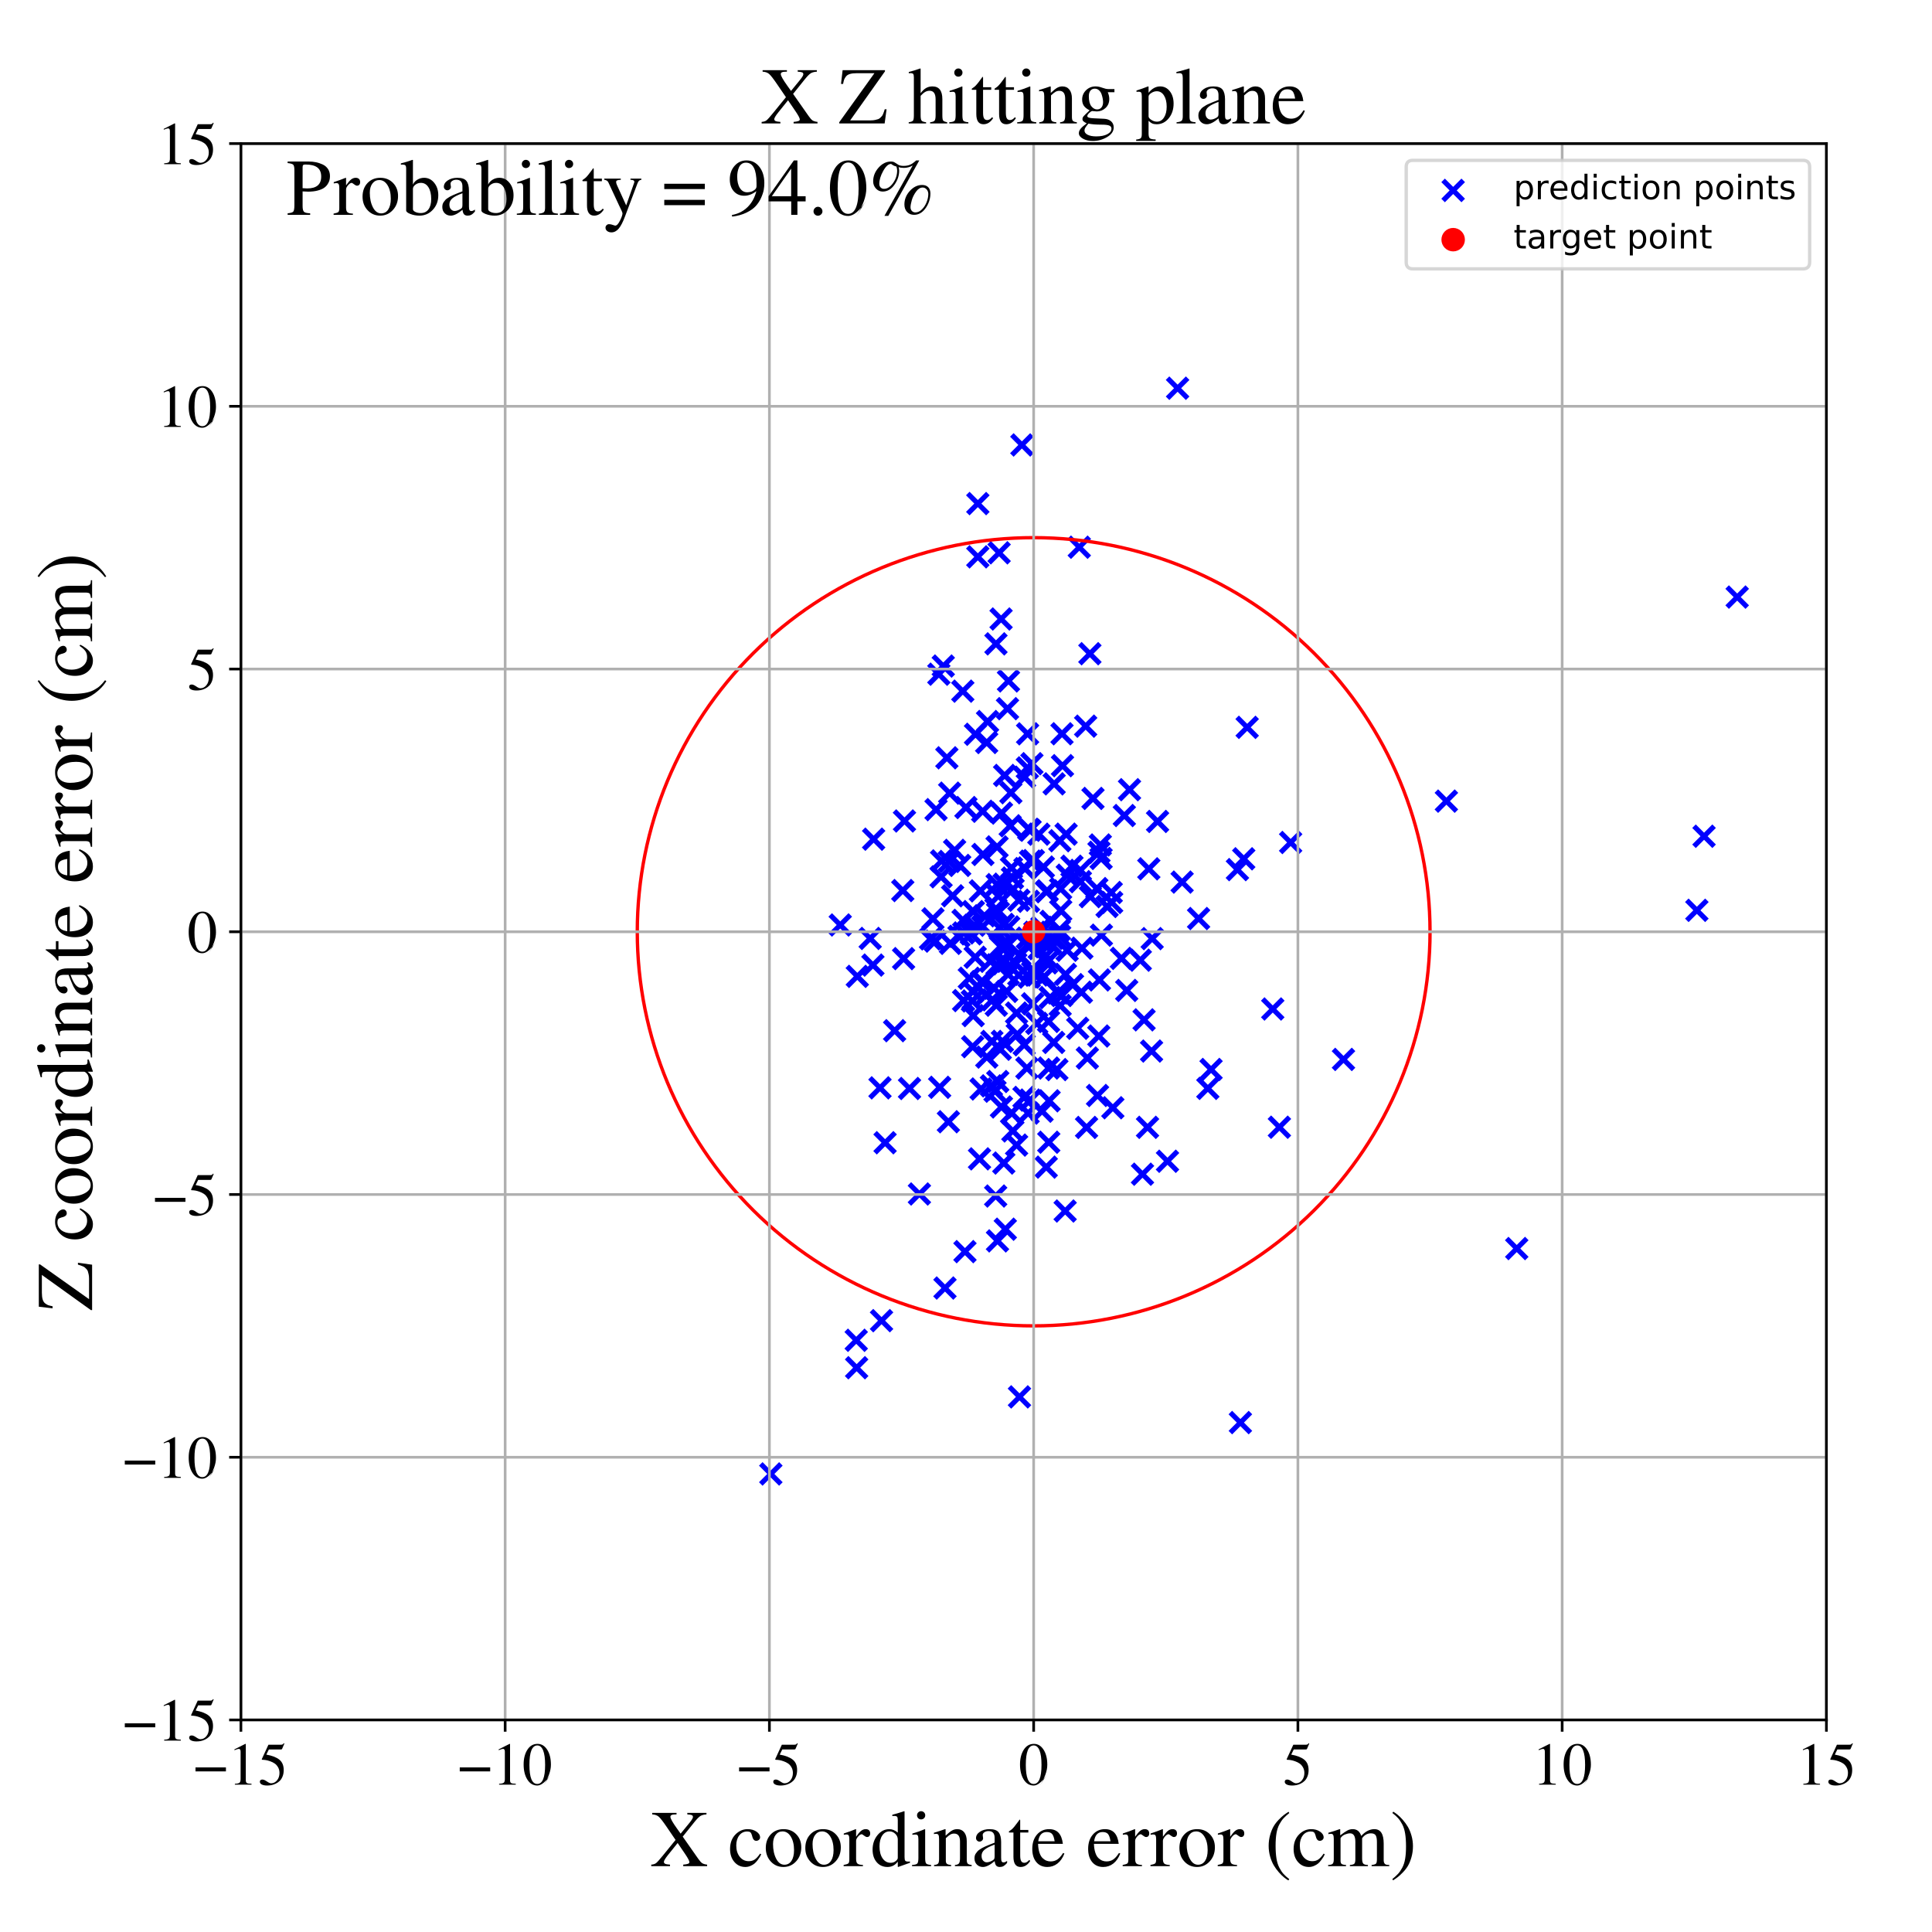 <?xml version="1.0" encoding="utf-8" standalone="no"?>
<!DOCTYPE svg PUBLIC "-//W3C//DTD SVG 1.1//EN"
  "http://www.w3.org/Graphics/SVG/1.1/DTD/svg11.dtd">
<!-- Created with matplotlib (https://matplotlib.org/) -->
<svg height="576pt" version="1.1" viewBox="0 0 576 576" width="576pt" xmlns="http://www.w3.org/2000/svg" xmlns:xlink="http://www.w3.org/1999/xlink">
 <defs>
  <style type="text/css">
*{stroke-linecap:butt;stroke-linejoin:round;}
  </style>
 </defs>
 <g id="figure_1">
  <g id="patch_1">
   <path d="M 0 576 
L 576 576 
L 576 0 
L 0 0 
z
" style="fill:#ffffff;"/>
  </g>
  <g id="axes_1">
   <g id="patch_2">
    <path d="M 71.822 512.784 
L 544.52 512.784 
L 544.52 42.802 
L 71.822 42.802 
z
" style="fill:#ffffff;"/>
   </g>
   <g id="PathCollection_1">
    <defs>
     <path d="M -3 3 
L 3 -3 
M -3 -3 
L 3 3 
" id="mf87ef40a45" style="stroke:#0000ff;stroke-width:1.5;"/>
    </defs>
    <g clip-path="url(#p748de564b5)">
     <use style="fill:#0000ff;stroke:#0000ff;stroke-width:1.5;" x="287.046" xlink:href="#mf87ef40a45" y="206.058"/>
     <use style="fill:#0000ff;stroke:#0000ff;stroke-width:1.5;" x="281.223" xlink:href="#mf87ef40a45" y="198.57"/>
     <use style="fill:#0000ff;stroke:#0000ff;stroke-width:1.5;" x="297.257" xlink:href="#mf87ef40a45" y="252.484"/>
     <use style="fill:#0000ff;stroke:#0000ff;stroke-width:1.5;" x="305.351" xlink:href="#mf87ef40a45" y="311.485"/>
     <use style="fill:#0000ff;stroke:#0000ff;stroke-width:1.5;" x="292.027" xlink:href="#mf87ef40a45" y="345.495"/>
     <use style="fill:#0000ff;stroke:#0000ff;stroke-width:1.5;" x="294.429" xlink:href="#mf87ef40a45" y="215.111"/>
     <use style="fill:#0000ff;stroke:#0000ff;stroke-width:1.5;" x="313.161" xlink:href="#mf87ef40a45" y="281.339"/>
     <use style="fill:#0000ff;stroke:#0000ff;stroke-width:1.5;" x="284.606" xlink:href="#mf87ef40a45" y="253.518"/>
     <use style="fill:#0000ff;stroke:#0000ff;stroke-width:1.5;" x="299.013" xlink:href="#mf87ef40a45" y="287.367"/>
     <use style="fill:#0000ff;stroke:#0000ff;stroke-width:1.5;" x="371.829" xlink:href="#mf87ef40a45" y="216.85"/>
     <use style="fill:#0000ff;stroke:#0000ff;stroke-width:1.5;" x="301.181" xlink:href="#mf87ef40a45" y="246.191"/>
     <use style="fill:#0000ff;stroke:#0000ff;stroke-width:1.5;" x="296.849" xlink:href="#mf87ef40a45" y="356.58"/>
     <use style="fill:#0000ff;stroke:#0000ff;stroke-width:1.5;" x="307.651" xlink:href="#mf87ef40a45" y="227.683"/>
     <use style="fill:#0000ff;stroke:#0000ff;stroke-width:1.5;" x="287.282" xlink:href="#mf87ef40a45" y="298.311"/>
     <use style="fill:#0000ff;stroke:#0000ff;stroke-width:1.5;" x="317.649" xlink:href="#mf87ef40a45" y="290.503"/>
     <use style="fill:#0000ff;stroke:#0000ff;stroke-width:1.5;" x="293.945" xlink:href="#mf87ef40a45" y="296.662"/>
     <use style="fill:#0000ff;stroke:#0000ff;stroke-width:1.5;" x="312.675" xlink:href="#mf87ef40a45" y="340.541"/>
     <use style="fill:#0000ff;stroke:#0000ff;stroke-width:1.5;" x="263.874" xlink:href="#mf87ef40a45" y="340.692"/>
     <use style="fill:#0000ff;stroke:#0000ff;stroke-width:1.5;" x="298.563" xlink:href="#mf87ef40a45" y="330.029"/>
     <use style="fill:#0000ff;stroke:#0000ff;stroke-width:1.5;" x="299.59" xlink:href="#mf87ef40a45" y="286.436"/>
     <use style="fill:#0000ff;stroke:#0000ff;stroke-width:1.5;" x="300.586" xlink:href="#mf87ef40a45" y="290.469"/>
     <use style="fill:#0000ff;stroke:#0000ff;stroke-width:1.5;" x="297.474" xlink:href="#mf87ef40a45" y="322.437"/>
     <use style="fill:#0000ff;stroke:#0000ff;stroke-width:1.5;" x="295.9" xlink:href="#mf87ef40a45" y="298.069"/>
     <use style="fill:#0000ff;stroke:#0000ff;stroke-width:1.5;" x="307.154" xlink:href="#mf87ef40a45" y="327.968"/>
     <use style="fill:#0000ff;stroke:#0000ff;stroke-width:1.5;" x="301.578" xlink:href="#mf87ef40a45" y="331.827"/>
     <use style="fill:#0000ff;stroke:#0000ff;stroke-width:1.5;" x="315.371" xlink:href="#mf87ef40a45" y="296.041"/>
     <use style="fill:#0000ff;stroke:#0000ff;stroke-width:1.5;" x="255.397" xlink:href="#mf87ef40a45" y="407.767"/>
     <use style="fill:#0000ff;stroke:#0000ff;stroke-width:1.5;" x="325.859" xlink:href="#mf87ef40a45" y="238.04"/>
     <use style="fill:#0000ff;stroke:#0000ff;stroke-width:1.5;" x="282.749" xlink:href="#mf87ef40a45" y="334.433"/>
     <use style="fill:#0000ff;stroke:#0000ff;stroke-width:1.5;" x="312.614" xlink:href="#mf87ef40a45" y="304.526"/>
     <use style="fill:#0000ff;stroke:#0000ff;stroke-width:1.5;" x="316.622" xlink:href="#mf87ef40a45" y="218.761"/>
     <use style="fill:#0000ff;stroke:#0000ff;stroke-width:1.5;" x="295.58" xlink:href="#mf87ef40a45" y="323.731"/>
     <use style="fill:#0000ff;stroke:#0000ff;stroke-width:1.5;" x="290.732" xlink:href="#mf87ef40a45" y="285.395"/>
     <use style="fill:#0000ff;stroke:#0000ff;stroke-width:1.5;" x="301.555" xlink:href="#mf87ef40a45" y="258.761"/>
     <use style="fill:#0000ff;stroke:#0000ff;stroke-width:1.5;" x="285.896" xlink:href="#mf87ef40a45" y="279.159"/>
     <use style="fill:#0000ff;stroke:#0000ff;stroke-width:1.5;" x="381.433" xlink:href="#mf87ef40a45" y="336.068"/>
     <use style="fill:#0000ff;stroke:#0000ff;stroke-width:1.5;" x="505.896" xlink:href="#mf87ef40a45" y="271.398"/>
     <use style="fill:#0000ff;stroke:#0000ff;stroke-width:1.5;" x="315.834" xlink:href="#mf87ef40a45" y="277.288"/>
     <use style="fill:#0000ff;stroke:#0000ff;stroke-width:1.5;" x="307.893" xlink:href="#mf87ef40a45" y="289.088"/>
     <use style="fill:#0000ff;stroke:#0000ff;stroke-width:1.5;" x="298.584" xlink:href="#mf87ef40a45" y="242.411"/>
     <use style="fill:#0000ff;stroke:#0000ff;stroke-width:1.5;" x="260.465" xlink:href="#mf87ef40a45" y="250.191"/>
     <use style="fill:#0000ff;stroke:#0000ff;stroke-width:1.5;" x="517.921" xlink:href="#mf87ef40a45" y="178.01"/>
     <use style="fill:#0000ff;stroke:#0000ff;stroke-width:1.5;" x="292.97" xlink:href="#mf87ef40a45" y="276.233"/>
     <use style="fill:#0000ff;stroke:#0000ff;stroke-width:1.5;" x="289.569" xlink:href="#mf87ef40a45" y="278.418"/>
     <use style="fill:#0000ff;stroke:#0000ff;stroke-width:1.5;" x="331.304" xlink:href="#mf87ef40a45" y="266.081"/>
     <use style="fill:#0000ff;stroke:#0000ff;stroke-width:1.5;" x="303.74" xlink:href="#mf87ef40a45" y="290.728"/>
     <use style="fill:#0000ff;stroke:#0000ff;stroke-width:1.5;" x="307.246" xlink:href="#mf87ef40a45" y="256.739"/>
     <use style="fill:#0000ff;stroke:#0000ff;stroke-width:1.5;" x="316.202" xlink:href="#mf87ef40a45" y="264.977"/>
     <use style="fill:#0000ff;stroke:#0000ff;stroke-width:1.5;" x="384.789" xlink:href="#mf87ef40a45" y="251.177"/>
     <use style="fill:#0000ff;stroke:#0000ff;stroke-width:1.5;" x="303.944" xlink:href="#mf87ef40a45" y="416.462"/>
     <use style="fill:#0000ff;stroke:#0000ff;stroke-width:1.5;" x="306.155" xlink:href="#mf87ef40a45" y="318.431"/>
     <use style="fill:#0000ff;stroke:#0000ff;stroke-width:1.5;" x="327.646" xlink:href="#mf87ef40a45" y="254.087"/>
     <use style="fill:#0000ff;stroke:#0000ff;stroke-width:1.5;" x="324.182" xlink:href="#mf87ef40a45" y="315.437"/>
     <use style="fill:#0000ff;stroke:#0000ff;stroke-width:1.5;" x="299.543" xlink:href="#mf87ef40a45" y="281.54"/>
     <use style="fill:#0000ff;stroke:#0000ff;stroke-width:1.5;" x="291.529" xlink:href="#mf87ef40a45" y="150.137"/>
     <use style="fill:#0000ff;stroke:#0000ff;stroke-width:1.5;" x="302.843" xlink:href="#mf87ef40a45" y="287.269"/>
     <use style="fill:#0000ff;stroke:#0000ff;stroke-width:1.5;" x="277.417" xlink:href="#mf87ef40a45" y="279.913"/>
     <use style="fill:#0000ff;stroke:#0000ff;stroke-width:1.5;" x="308.091" xlink:href="#mf87ef40a45" y="256.571"/>
     <use style="fill:#0000ff;stroke:#0000ff;stroke-width:1.5;" x="348.071" xlink:href="#mf87ef40a45" y="346.212"/>
     <use style="fill:#0000ff;stroke:#0000ff;stroke-width:1.5;" x="345.114" xlink:href="#mf87ef40a45" y="244.902"/>
     <use style="fill:#0000ff;stroke:#0000ff;stroke-width:1.5;" x="309.824" xlink:href="#mf87ef40a45" y="282.832"/>
     <use style="fill:#0000ff;stroke:#0000ff;stroke-width:1.5;" x="297.034" xlink:href="#mf87ef40a45" y="299.695"/>
     <use style="fill:#0000ff;stroke:#0000ff;stroke-width:1.5;" x="306.642" xlink:href="#mf87ef40a45" y="268.713"/>
     <use style="fill:#0000ff;stroke:#0000ff;stroke-width:1.5;" x="313.067" xlink:href="#mf87ef40a45" y="281.151"/>
     <use style="fill:#0000ff;stroke:#0000ff;stroke-width:1.5;" x="309.955" xlink:href="#mf87ef40a45" y="280.158"/>
     <use style="fill:#0000ff;stroke:#0000ff;stroke-width:1.5;" x="326.997" xlink:href="#mf87ef40a45" y="264.92"/>
     <use style="fill:#0000ff;stroke:#0000ff;stroke-width:1.5;" x="283.35" xlink:href="#mf87ef40a45" y="281.247"/>
     <use style="fill:#0000ff;stroke:#0000ff;stroke-width:1.5;" x="300.606" xlink:href="#mf87ef40a45" y="281.625"/>
     <use style="fill:#0000ff;stroke:#0000ff;stroke-width:1.5;" x="283.131" xlink:href="#mf87ef40a45" y="236.466"/>
     <use style="fill:#0000ff;stroke:#0000ff;stroke-width:1.5;" x="288.983" xlink:href="#mf87ef40a45" y="291.651"/>
     <use style="fill:#0000ff;stroke:#0000ff;stroke-width:1.5;" x="283.019" xlink:href="#mf87ef40a45" y="256.831"/>
     <use style="fill:#0000ff;stroke:#0000ff;stroke-width:1.5;" x="314.277" xlink:href="#mf87ef40a45" y="233.694"/>
     <use style="fill:#0000ff;stroke:#0000ff;stroke-width:1.5;" x="299.509" xlink:href="#mf87ef40a45" y="231.182"/>
     <use style="fill:#0000ff;stroke:#0000ff;stroke-width:1.5;" x="269.396" xlink:href="#mf87ef40a45" y="285.8"/>
     <use style="fill:#0000ff;stroke:#0000ff;stroke-width:1.5;" x="400.544" xlink:href="#mf87ef40a45" y="315.853"/>
     <use style="fill:#0000ff;stroke:#0000ff;stroke-width:1.5;" x="296.358" xlink:href="#mf87ef40a45" y="294.624"/>
     <use style="fill:#0000ff;stroke:#0000ff;stroke-width:1.5;" x="319.753" xlink:href="#mf87ef40a45" y="293.551"/>
     <use style="fill:#0000ff;stroke:#0000ff;stroke-width:1.5;" x="334.335" xlink:href="#mf87ef40a45" y="285.723"/>
     <use style="fill:#0000ff;stroke:#0000ff;stroke-width:1.5;" x="312.775" xlink:href="#mf87ef40a45" y="328.188"/>
     <use style="fill:#0000ff;stroke:#0000ff;stroke-width:1.5;" x="294.199" xlink:href="#mf87ef40a45" y="315.156"/>
     <use style="fill:#0000ff;stroke:#0000ff;stroke-width:1.5;" x="311.06" xlink:href="#mf87ef40a45" y="258.5"/>
     <use style="fill:#0000ff;stroke:#0000ff;stroke-width:1.5;" x="342.504" xlink:href="#mf87ef40a45" y="259.033"/>
     <use style="fill:#0000ff;stroke:#0000ff;stroke-width:1.5;" x="304.663" xlink:href="#mf87ef40a45" y="132.658"/>
     <use style="fill:#0000ff;stroke:#0000ff;stroke-width:1.5;" x="431.222" xlink:href="#mf87ef40a45" y="238.845"/>
     <use style="fill:#0000ff;stroke:#0000ff;stroke-width:1.5;" x="327.591" xlink:href="#mf87ef40a45" y="308.875"/>
     <use style="fill:#0000ff;stroke:#0000ff;stroke-width:1.5;" x="313.919" xlink:href="#mf87ef40a45" y="279.757"/>
     <use style="fill:#0000ff;stroke:#0000ff;stroke-width:1.5;" x="279.903" xlink:href="#mf87ef40a45" y="201.002"/>
     <use style="fill:#0000ff;stroke:#0000ff;stroke-width:1.5;" x="311.658" xlink:href="#mf87ef40a45" y="285.107"/>
     <use style="fill:#0000ff;stroke:#0000ff;stroke-width:1.5;" x="286.126" xlink:href="#mf87ef40a45" y="258.014"/>
     <use style="fill:#0000ff;stroke:#0000ff;stroke-width:1.5;" x="309.091" xlink:href="#mf87ef40a45" y="305.103"/>
     <use style="fill:#0000ff;stroke:#0000ff;stroke-width:1.5;" x="294.162" xlink:href="#mf87ef40a45" y="221.369"/>
     <use style="fill:#0000ff;stroke:#0000ff;stroke-width:1.5;" x="352.433" xlink:href="#mf87ef40a45" y="262.983"/>
     <use style="fill:#0000ff;stroke:#0000ff;stroke-width:1.5;" x="324.933" xlink:href="#mf87ef40a45" y="194.894"/>
     <use style="fill:#0000ff;stroke:#0000ff;stroke-width:1.5;" x="303.073" xlink:href="#mf87ef40a45" y="302.023"/>
     <use style="fill:#0000ff;stroke:#0000ff;stroke-width:1.5;" x="291.524" xlink:href="#mf87ef40a45" y="166.014"/>
     <use style="fill:#0000ff;stroke:#0000ff;stroke-width:1.5;" x="307.856" xlink:href="#mf87ef40a45" y="289.916"/>
     <use style="fill:#0000ff;stroke:#0000ff;stroke-width:1.5;" x="293.184" xlink:href="#mf87ef40a45" y="292.947"/>
     <use style="fill:#0000ff;stroke:#0000ff;stroke-width:1.5;" x="322.102" xlink:href="#mf87ef40a45" y="259.493"/>
     <use style="fill:#0000ff;stroke:#0000ff;stroke-width:1.5;" x="300.374" xlink:href="#mf87ef40a45" y="211.276"/>
     <use style="fill:#0000ff;stroke:#0000ff;stroke-width:1.5;" x="316.071" xlink:href="#mf87ef40a45" y="299.772"/>
     <use style="fill:#0000ff;stroke:#0000ff;stroke-width:1.5;" x="292.97" xlink:href="#mf87ef40a45" y="241.867"/>
     <use style="fill:#0000ff;stroke:#0000ff;stroke-width:1.5;" x="361.062" xlink:href="#mf87ef40a45" y="318.848"/>
     <use style="fill:#0000ff;stroke:#0000ff;stroke-width:1.5;" x="317.561" xlink:href="#mf87ef40a45" y="361.048"/>
     <use style="fill:#0000ff;stroke:#0000ff;stroke-width:1.5;" x="308.529" xlink:href="#mf87ef40a45" y="277.946"/>
     <use style="fill:#0000ff;stroke:#0000ff;stroke-width:1.5;" x="306.283" xlink:href="#mf87ef40a45" y="228.928"/>
     <use style="fill:#0000ff;stroke:#0000ff;stroke-width:1.5;" x="306.748" xlink:href="#mf87ef40a45" y="282.251"/>
     <use style="fill:#0000ff;stroke:#0000ff;stroke-width:1.5;" x="297.247" xlink:href="#mf87ef40a45" y="287.654"/>
     <use style="fill:#0000ff;stroke:#0000ff;stroke-width:1.5;" x="289.987" xlink:href="#mf87ef40a45" y="312.058"/>
     <use style="fill:#0000ff;stroke:#0000ff;stroke-width:1.5;" x="255.597" xlink:href="#mf87ef40a45" y="291.091"/>
     <use style="fill:#0000ff;stroke:#0000ff;stroke-width:1.5;" x="303.291" xlink:href="#mf87ef40a45" y="308.353"/>
     <use style="fill:#0000ff;stroke:#0000ff;stroke-width:1.5;" x="255.277" xlink:href="#mf87ef40a45" y="399.589"/>
     <use style="fill:#0000ff;stroke:#0000ff;stroke-width:1.5;" x="287.975" xlink:href="#mf87ef40a45" y="240.757"/>
     <use style="fill:#0000ff;stroke:#0000ff;stroke-width:1.5;" x="322.099" xlink:href="#mf87ef40a45" y="262.858"/>
     <use style="fill:#0000ff;stroke:#0000ff;stroke-width:1.5;" x="369.807" xlink:href="#mf87ef40a45" y="424.123"/>
     <use style="fill:#0000ff;stroke:#0000ff;stroke-width:1.5;" x="306.701" xlink:href="#mf87ef40a45" y="247.236"/>
     <use style="fill:#0000ff;stroke:#0000ff;stroke-width:1.5;" x="280.717" xlink:href="#mf87ef40a45" y="256.665"/>
     <use style="fill:#0000ff;stroke:#0000ff;stroke-width:1.5;" x="343.506" xlink:href="#mf87ef40a45" y="279.836"/>
     <use style="fill:#0000ff;stroke:#0000ff;stroke-width:1.5;" x="297.414" xlink:href="#mf87ef40a45" y="272.216"/>
     <use style="fill:#0000ff;stroke:#0000ff;stroke-width:1.5;" x="298.849" xlink:href="#mf87ef40a45" y="310.458"/>
     <use style="fill:#0000ff;stroke:#0000ff;stroke-width:1.5;" x="319.589" xlink:href="#mf87ef40a45" y="258.244"/>
     <use style="fill:#0000ff;stroke:#0000ff;stroke-width:1.5;" x="292.502" xlink:href="#mf87ef40a45" y="324.667"/>
     <use style="fill:#0000ff;stroke:#0000ff;stroke-width:1.5;" x="306.864" xlink:href="#mf87ef40a45" y="291.314"/>
     <use style="fill:#0000ff;stroke:#0000ff;stroke-width:1.5;" x="298.073" xlink:href="#mf87ef40a45" y="276.695"/>
     <use style="fill:#0000ff;stroke:#0000ff;stroke-width:1.5;" x="278.139" xlink:href="#mf87ef40a45" y="273.93"/>
     <use style="fill:#0000ff;stroke:#0000ff;stroke-width:1.5;" x="297.641" xlink:href="#mf87ef40a45" y="267.15"/>
     <use style="fill:#0000ff;stroke:#0000ff;stroke-width:1.5;" x="280.573" xlink:href="#mf87ef40a45" y="261.411"/>
     <use style="fill:#0000ff;stroke:#0000ff;stroke-width:1.5;" x="328.043" xlink:href="#mf87ef40a45" y="251.918"/>
     <use style="fill:#0000ff;stroke:#0000ff;stroke-width:1.5;" x="339.966" xlink:href="#mf87ef40a45" y="286.265"/>
     <use style="fill:#0000ff;stroke:#0000ff;stroke-width:1.5;" x="313.357" xlink:href="#mf87ef40a45" y="274.686"/>
     <use style="fill:#0000ff;stroke:#0000ff;stroke-width:1.5;" x="312.199" xlink:href="#mf87ef40a45" y="265.582"/>
     <use style="fill:#0000ff;stroke:#0000ff;stroke-width:1.5;" x="259.433" xlink:href="#mf87ef40a45" y="279.783"/>
     <use style="fill:#0000ff;stroke:#0000ff;stroke-width:1.5;" x="318.198" xlink:href="#mf87ef40a45" y="260.927"/>
     <use style="fill:#0000ff;stroke:#0000ff;stroke-width:1.5;" x="303.771" xlink:href="#mf87ef40a45" y="268.381"/>
     <use style="fill:#0000ff;stroke:#0000ff;stroke-width:1.5;" x="335.917" xlink:href="#mf87ef40a45" y="295.282"/>
     <use style="fill:#0000ff;stroke:#0000ff;stroke-width:1.5;" x="290.146" xlink:href="#mf87ef40a45" y="302.792"/>
     <use style="fill:#0000ff;stroke:#0000ff;stroke-width:1.5;" x="301.972" xlink:href="#mf87ef40a45" y="337.172"/>
     <use style="fill:#0000ff;stroke:#0000ff;stroke-width:1.5;" x="327.212" xlink:href="#mf87ef40a45" y="326.603"/>
     <use style="fill:#0000ff;stroke:#0000ff;stroke-width:1.5;" x="321.305" xlink:href="#mf87ef40a45" y="306.569"/>
     <use style="fill:#0000ff;stroke:#0000ff;stroke-width:1.5;" x="321.774" xlink:href="#mf87ef40a45" y="163.143"/>
     <use style="fill:#0000ff;stroke:#0000ff;stroke-width:1.5;" x="327.788" xlink:href="#mf87ef40a45" y="292.156"/>
     <use style="fill:#0000ff;stroke:#0000ff;stroke-width:1.5;" x="296.931" xlink:href="#mf87ef40a45" y="191.958"/>
     <use style="fill:#0000ff;stroke:#0000ff;stroke-width:1.5;" x="312.262" xlink:href="#mf87ef40a45" y="278.748"/>
     <use style="fill:#0000ff;stroke:#0000ff;stroke-width:1.5;" x="311.922" xlink:href="#mf87ef40a45" y="347.961"/>
     <use style="fill:#0000ff;stroke:#0000ff;stroke-width:1.5;" x="284.013" xlink:href="#mf87ef40a45" y="267.073"/>
     <use style="fill:#0000ff;stroke:#0000ff;stroke-width:1.5;" x="575.939" xlink:href="#mf87ef40a45" y="236.118"/>
     <use style="fill:#0000ff;stroke:#0000ff;stroke-width:1.5;" x="351.085" xlink:href="#mf87ef40a45" y="115.74"/>
     <use style="fill:#0000ff;stroke:#0000ff;stroke-width:1.5;" x="266.721" xlink:href="#mf87ef40a45" y="307.286"/>
     <use style="fill:#0000ff;stroke:#0000ff;stroke-width:1.5;" x="300.664" xlink:href="#mf87ef40a45" y="203.013"/>
     <use style="fill:#0000ff;stroke:#0000ff;stroke-width:1.5;" x="330.064" xlink:href="#mf87ef40a45" y="270.259"/>
     <use style="fill:#0000ff;stroke:#0000ff;stroke-width:1.5;" x="331.43" xlink:href="#mf87ef40a45" y="269.056"/>
     <use style="fill:#0000ff;stroke:#0000ff;stroke-width:1.5;" x="262.818" xlink:href="#mf87ef40a45" y="393.739"/>
     <use style="fill:#0000ff;stroke:#0000ff;stroke-width:1.5;" x="292.612" xlink:href="#mf87ef40a45" y="292.669"/>
     <use style="fill:#0000ff;stroke:#0000ff;stroke-width:1.5;" x="307.859" xlink:href="#mf87ef40a45" y="299.271"/>
     <use style="fill:#0000ff;stroke:#0000ff;stroke-width:1.5;" x="360.099" xlink:href="#mf87ef40a45" y="324.483"/>
     <use style="fill:#0000ff;stroke:#0000ff;stroke-width:1.5;" x="342.118" xlink:href="#mf87ef40a45" y="336.098"/>
     <use style="fill:#0000ff;stroke:#0000ff;stroke-width:1.5;" x="379.457" xlink:href="#mf87ef40a45" y="300.817"/>
     <use style="fill:#0000ff;stroke:#0000ff;stroke-width:1.5;" x="274.11" xlink:href="#mf87ef40a45" y="355.971"/>
     <use style="fill:#0000ff;stroke:#0000ff;stroke-width:1.5;" x="307.108" xlink:href="#mf87ef40a45" y="247.528"/>
     <use style="fill:#0000ff;stroke:#0000ff;stroke-width:1.5;" x="260.251" xlink:href="#mf87ef40a45" y="287.725"/>
     <use style="fill:#0000ff;stroke:#0000ff;stroke-width:1.5;" x="279.068" xlink:href="#mf87ef40a45" y="241.379"/>
     <use style="fill:#0000ff;stroke:#0000ff;stroke-width:1.5;" x="306.21" xlink:href="#mf87ef40a45" y="281.799"/>
     <use style="fill:#0000ff;stroke:#0000ff;stroke-width:1.5;" x="295.3" xlink:href="#mf87ef40a45" y="286.604"/>
     <use style="fill:#0000ff;stroke:#0000ff;stroke-width:1.5;" x="323.946" xlink:href="#mf87ef40a45" y="336.133"/>
     <use style="fill:#0000ff;stroke:#0000ff;stroke-width:1.5;" x="328.282" xlink:href="#mf87ef40a45" y="255.935"/>
     <use style="fill:#0000ff;stroke:#0000ff;stroke-width:1.5;" x="341.089" xlink:href="#mf87ef40a45" y="304.053"/>
     <use style="fill:#0000ff;stroke:#0000ff;stroke-width:1.5;" x="336.747" xlink:href="#mf87ef40a45" y="235.435"/>
     <use style="fill:#0000ff;stroke:#0000ff;stroke-width:1.5;" x="287.13" xlink:href="#mf87ef40a45" y="274.389"/>
     <use style="fill:#0000ff;stroke:#0000ff;stroke-width:1.5;" x="316.767" xlink:href="#mf87ef40a45" y="228.269"/>
     <use style="fill:#0000ff;stroke:#0000ff;stroke-width:1.5;" x="301.849" xlink:href="#mf87ef40a45" y="261.763"/>
     <use style="fill:#0000ff;stroke:#0000ff;stroke-width:1.5;" x="316.566" xlink:href="#mf87ef40a45" y="296.802"/>
     <use style="fill:#0000ff;stroke:#0000ff;stroke-width:1.5;" x="290.202" xlink:href="#mf87ef40a45" y="271.772"/>
     <use style="fill:#0000ff;stroke:#0000ff;stroke-width:1.5;" x="301.376" xlink:href="#mf87ef40a45" y="236.341"/>
     <use style="fill:#0000ff;stroke:#0000ff;stroke-width:1.5;" x="297.285" xlink:href="#mf87ef40a45" y="263.736"/>
     <use style="fill:#0000ff;stroke:#0000ff;stroke-width:1.5;" x="299.104" xlink:href="#mf87ef40a45" y="275.596"/>
     <use style="fill:#0000ff;stroke:#0000ff;stroke-width:1.5;" x="300.729" xlink:href="#mf87ef40a45" y="276.348"/>
     <use style="fill:#0000ff;stroke:#0000ff;stroke-width:1.5;" x="306.524" xlink:href="#mf87ef40a45" y="331.858"/>
     <use style="fill:#0000ff;stroke:#0000ff;stroke-width:1.5;" x="299.267" xlink:href="#mf87ef40a45" y="346.744"/>
     <use style="fill:#0000ff;stroke:#0000ff;stroke-width:1.5;" x="300.172" xlink:href="#mf87ef40a45" y="280.929"/>
     <use style="fill:#0000ff;stroke:#0000ff;stroke-width:1.5;" x="312.633" xlink:href="#mf87ef40a45" y="318.421"/>
     <use style="fill:#0000ff;stroke:#0000ff;stroke-width:1.5;" x="295.711" xlink:href="#mf87ef40a45" y="310.484"/>
     <use style="fill:#0000ff;stroke:#0000ff;stroke-width:1.5;" x="305.573" xlink:href="#mf87ef40a45" y="258.958"/>
     <use style="fill:#0000ff;stroke:#0000ff;stroke-width:1.5;" x="269.661" xlink:href="#mf87ef40a45" y="244.764"/>
     <use style="fill:#0000ff;stroke:#0000ff;stroke-width:1.5;" x="296.929" xlink:href="#mf87ef40a45" y="270.958"/>
     <use style="fill:#0000ff;stroke:#0000ff;stroke-width:1.5;" x="309.312" xlink:href="#mf87ef40a45" y="290.695"/>
     <use style="fill:#0000ff;stroke:#0000ff;stroke-width:1.5;" x="315.984" xlink:href="#mf87ef40a45" y="250.65"/>
     <use style="fill:#0000ff;stroke:#0000ff;stroke-width:1.5;" x="508.042" xlink:href="#mf87ef40a45" y="249.314"/>
     <use style="fill:#0000ff;stroke:#0000ff;stroke-width:1.5;" x="325.07" xlink:href="#mf87ef40a45" y="267.323"/>
     <use style="fill:#0000ff;stroke:#0000ff;stroke-width:1.5;" x="322.546" xlink:href="#mf87ef40a45" y="282.687"/>
     <use style="fill:#0000ff;stroke:#0000ff;stroke-width:1.5;" x="302.037" xlink:href="#mf87ef40a45" y="265.08"/>
     <use style="fill:#0000ff;stroke:#0000ff;stroke-width:1.5;" x="289.894" xlink:href="#mf87ef40a45" y="298.42"/>
     <use style="fill:#0000ff;stroke:#0000ff;stroke-width:1.5;" x="300.121" xlink:href="#mf87ef40a45" y="295.566"/>
     <use style="fill:#0000ff;stroke:#0000ff;stroke-width:1.5;" x="357.343" xlink:href="#mf87ef40a45" y="273.846"/>
     <use style="fill:#0000ff;stroke:#0000ff;stroke-width:1.5;" x="316.239" xlink:href="#mf87ef40a45" y="271.461"/>
     <use style="fill:#0000ff;stroke:#0000ff;stroke-width:1.5;" x="310.679" xlink:href="#mf87ef40a45" y="331.288"/>
     <use style="fill:#0000ff;stroke:#0000ff;stroke-width:1.5;" x="287.289" xlink:href="#mf87ef40a45" y="278.147"/>
     <use style="fill:#0000ff;stroke:#0000ff;stroke-width:1.5;" x="322.397" xlink:href="#mf87ef40a45" y="295.807"/>
     <use style="fill:#0000ff;stroke:#0000ff;stroke-width:1.5;" x="308.772" xlink:href="#mf87ef40a45" y="280.176"/>
     <use style="fill:#0000ff;stroke:#0000ff;stroke-width:1.5;" x="315.921" xlink:href="#mf87ef40a45" y="279.097"/>
     <use style="fill:#0000ff;stroke:#0000ff;stroke-width:1.5;" x="368.925" xlink:href="#mf87ef40a45" y="259.262"/>
     <use style="fill:#0000ff;stroke:#0000ff;stroke-width:1.5;" x="297.87" xlink:href="#mf87ef40a45" y="164.81"/>
     <use style="fill:#0000ff;stroke:#0000ff;stroke-width:1.5;" x="280.145" xlink:href="#mf87ef40a45" y="324.171"/>
     <use style="fill:#0000ff;stroke:#0000ff;stroke-width:1.5;" x="250.509" xlink:href="#mf87ef40a45" y="275.77"/>
     <use style="fill:#0000ff;stroke:#0000ff;stroke-width:1.5;" x="290.834" xlink:href="#mf87ef40a45" y="218.914"/>
     <use style="fill:#0000ff;stroke:#0000ff;stroke-width:1.5;" x="297.387" xlink:href="#mf87ef40a45" y="369.954"/>
     <use style="fill:#0000ff;stroke:#0000ff;stroke-width:1.5;" x="262.358" xlink:href="#mf87ef40a45" y="324.328"/>
     <use style="fill:#0000ff;stroke:#0000ff;stroke-width:1.5;" x="328.374" xlink:href="#mf87ef40a45" y="278.803"/>
     <use style="fill:#0000ff;stroke:#0000ff;stroke-width:1.5;" x="315.09" xlink:href="#mf87ef40a45" y="318.882"/>
     <use style="fill:#0000ff;stroke:#0000ff;stroke-width:1.5;" x="323.674" xlink:href="#mf87ef40a45" y="216.495"/>
     <use style="fill:#0000ff;stroke:#0000ff;stroke-width:1.5;" x="314.148" xlink:href="#mf87ef40a45" y="310.786"/>
     <use style="fill:#0000ff;stroke:#0000ff;stroke-width:1.5;" x="317.848" xlink:href="#mf87ef40a45" y="248.686"/>
     <use style="fill:#0000ff;stroke:#0000ff;stroke-width:1.5;" x="299.361" xlink:href="#mf87ef40a45" y="263.601"/>
     <use style="fill:#0000ff;stroke:#0000ff;stroke-width:1.5;" x="271.159" xlink:href="#mf87ef40a45" y="324.518"/>
     <use style="fill:#0000ff;stroke:#0000ff;stroke-width:1.5;" x="318.145" xlink:href="#mf87ef40a45" y="283.314"/>
     <use style="fill:#0000ff;stroke:#0000ff;stroke-width:1.5;" x="310.624" xlink:href="#mf87ef40a45" y="276.461"/>
     <use style="fill:#0000ff;stroke:#0000ff;stroke-width:1.5;" x="287.691" xlink:href="#mf87ef40a45" y="373.153"/>
     <use style="fill:#0000ff;stroke:#0000ff;stroke-width:1.5;" x="305.458" xlink:href="#mf87ef40a45" y="231.718"/>
     <use style="fill:#0000ff;stroke:#0000ff;stroke-width:1.5;" x="306.288" xlink:href="#mf87ef40a45" y="279.693"/>
     <use style="fill:#0000ff;stroke:#0000ff;stroke-width:1.5;" x="298.458" xlink:href="#mf87ef40a45" y="184.545"/>
     <use style="fill:#0000ff;stroke:#0000ff;stroke-width:1.5;" x="305.284" xlink:href="#mf87ef40a45" y="327.176"/>
     <use style="fill:#0000ff;stroke:#0000ff;stroke-width:1.5;" x="452.196" xlink:href="#mf87ef40a45" y="372.235"/>
     <use style="fill:#0000ff;stroke:#0000ff;stroke-width:1.5;" x="306.826" xlink:href="#mf87ef40a45" y="281.612"/>
     <use style="fill:#0000ff;stroke:#0000ff;stroke-width:1.5;" x="290.074" xlink:href="#mf87ef40a45" y="295.609"/>
     <use style="fill:#0000ff;stroke:#0000ff;stroke-width:1.5;" x="313.091" xlink:href="#mf87ef40a45" y="297.404"/>
     <use style="fill:#0000ff;stroke:#0000ff;stroke-width:1.5;" x="370.808" xlink:href="#mf87ef40a45" y="256.04"/>
     <use style="fill:#0000ff;stroke:#0000ff;stroke-width:1.5;" x="282.295" xlink:href="#mf87ef40a45" y="225.929"/>
     <use style="fill:#0000ff;stroke:#0000ff;stroke-width:1.5;" x="306.367" xlink:href="#mf87ef40a45" y="218.778"/>
     <use style="fill:#0000ff;stroke:#0000ff;stroke-width:1.5;" x="303.085" xlink:href="#mf87ef40a45" y="341.394"/>
     <use style="fill:#0000ff;stroke:#0000ff;stroke-width:1.5;" x="309.714" xlink:href="#mf87ef40a45" y="248.701"/>
     <use style="fill:#0000ff;stroke:#0000ff;stroke-width:1.5;" x="293.042" xlink:href="#mf87ef40a45" y="254.75"/>
     <use style="fill:#0000ff;stroke:#0000ff;stroke-width:1.5;" x="293.489" xlink:href="#mf87ef40a45" y="273.035"/>
     <use style="fill:#0000ff;stroke:#0000ff;stroke-width:1.5;" x="229.813" xlink:href="#mf87ef40a45" y="439.433"/>
     <use style="fill:#0000ff;stroke:#0000ff;stroke-width:1.5;" x="340.616" xlink:href="#mf87ef40a45" y="350.073"/>
     <use style="fill:#0000ff;stroke:#0000ff;stroke-width:1.5;" x="312.042" xlink:href="#mf87ef40a45" y="287.056"/>
     <use style="fill:#0000ff;stroke:#0000ff;stroke-width:1.5;" x="299.717" xlink:href="#mf87ef40a45" y="366.47"/>
     <use style="fill:#0000ff;stroke:#0000ff;stroke-width:1.5;" x="331.777" xlink:href="#mf87ef40a45" y="330.264"/>
     <use style="fill:#0000ff;stroke:#0000ff;stroke-width:1.5;" x="304.046" xlink:href="#mf87ef40a45" y="284.739"/>
     <use style="fill:#0000ff;stroke:#0000ff;stroke-width:1.5;" x="269.15" xlink:href="#mf87ef40a45" y="265.506"/>
     <use style="fill:#0000ff;stroke:#0000ff;stroke-width:1.5;" x="298.218" xlink:href="#mf87ef40a45" y="312.821"/>
     <use style="fill:#0000ff;stroke:#0000ff;stroke-width:1.5;" x="296.645" xlink:href="#mf87ef40a45" y="325.324"/>
     <use style="fill:#0000ff;stroke:#0000ff;stroke-width:1.5;" x="292.283" xlink:href="#mf87ef40a45" y="265.602"/>
     <use style="fill:#0000ff;stroke:#0000ff;stroke-width:1.5;" x="298.277" xlink:href="#mf87ef40a45" y="282.189"/>
     <use style="fill:#0000ff;stroke:#0000ff;stroke-width:1.5;" x="311.288" xlink:href="#mf87ef40a45" y="291.205"/>
     <use style="fill:#0000ff;stroke:#0000ff;stroke-width:1.5;" x="281.735" xlink:href="#mf87ef40a45" y="384.004"/>
     <use style="fill:#0000ff;stroke:#0000ff;stroke-width:1.5;" x="343.324" xlink:href="#mf87ef40a45" y="313.358"/>
     <use style="fill:#0000ff;stroke:#0000ff;stroke-width:1.5;" x="335.203" xlink:href="#mf87ef40a45" y="243.138"/>
     <use style="fill:#0000ff;stroke:#0000ff;stroke-width:1.5;" x="311.959" xlink:href="#mf87ef40a45" y="265.844"/>
     <use style="fill:#0000ff;stroke:#0000ff;stroke-width:1.5;" x="290.424" xlink:href="#mf87ef40a45" y="275.845"/>
     <use style="fill:#0000ff;stroke:#0000ff;stroke-width:1.5;" x="278.85" xlink:href="#mf87ef40a45" y="280.579"/>
    </g>
   </g>
   <g id="PathCollection_2">
    <defs>
     <path d="M 0 3 
C 0.796 3 1.559 2.684 2.121 2.121 
C 2.684 1.559 3 0.796 3 0 
C 3 -0.796 2.684 -1.559 2.121 -2.121 
C 1.559 -2.684 0.796 -3 0 -3 
C -0.796 -3 -1.559 -2.684 -2.121 -2.121 
C -2.684 -1.559 -3 -0.796 -3 0 
C -3 0.796 -2.684 1.559 -2.121 2.121 
C -1.559 2.684 -0.796 3 0 3 
z
" id="m7f060ccc31" style="stroke:#ff0000;"/>
    </defs>
    <g clip-path="url(#p748de564b5)">
     <use style="fill:#ff0000;stroke:#ff0000;" x="308.171" xlink:href="#m7f060ccc31" y="277.793"/>
    </g>
   </g>
   <g id="patch_3">
    <path clip-path="url(#p748de564b5)" d="M 308.171 395.288 
C 339.511 395.288 369.572 382.908 391.733 360.875 
C 413.894 338.841 426.346 308.953 426.346 277.793 
C 426.346 246.633 413.894 216.745 391.733 194.711 
C 369.572 172.677 339.511 160.297 308.171 160.297 
C 276.831 160.297 246.77 172.677 224.609 194.711 
C 202.448 216.745 189.997 246.633 189.997 277.793 
C 189.997 308.953 202.448 338.841 224.609 360.875 
C 246.77 382.908 276.831 395.288 308.171 395.288 
z
" style="fill:none;stroke:#ff0000;stroke-linejoin:miter;"/>
   </g>
   <g id="matplotlib.axis_1">
    <g id="xtick_1">
     <g id="line2d_1">
      <path clip-path="url(#p748de564b5)" d="M 71.822 512.784 
L 71.822 42.802 
" style="fill:none;stroke:#b0b0b0;stroke-linecap:square;stroke-width:0.8;"/>
     </g>
     <g id="line2d_2">
      <defs>
       <path d="M 0 0 
L 0 3.5 
" id="maf7dee22de" style="stroke:#000000;stroke-width:0.8;"/>
      </defs>
      <g>
       <use style="stroke:#000000;stroke-width:0.8;" x="71.822" xlink:href="#maf7dee22de" y="512.784"/>
      </g>
     </g>
     <g id="text_1">
      <!-- −15 -->
      <defs>
       <path d="M 3 22 
L 3 28.594 
L 53.406 28.594 
L 53.406 22 
z
" id="FreeSerif-8722"/>
       <path d="M 18.297 59.297 
Q 16.5 59.297 11.094 57.094 
L 11.094 58.5 
L 29.094 67.594 
L 29.906 67.406 
L 29.906 7.406 
Q 29.906 3.797 31.703 2.688 
Q 33.5 1.594 39.406 1.5 
L 39.406 0 
L 11.797 0 
L 11.797 1.5 
Q 17.406 1.703 19.344 3.141 
Q 21.297 4.594 21.297 9.297 
L 21.297 54.594 
Q 21.297 59.297 18.297 59.297 
z
" id="FreeSerif-49"/>
       <path d="M 35.703 19.406 
Q 35.703 24.703 33.344 28.797 
Q 31 32.906 27.641 35.156 
Q 24.297 37.406 20.141 38.844 
Q 16 40.297 12.953 40.75 
Q 9.906 41.203 7.594 41.203 
Q 6.406 41.203 6.406 42 
Q 6.406 42.297 6.5 42.5 
L 17.406 66.203 
L 38.297 66.203 
Q 39.906 66.203 40.844 66.703 
Q 41.797 67.203 42.906 68.797 
L 43.797 68.094 
L 40 59.203 
Q 39.594 58.297 37.703 58.297 
L 18.094 58.297 
L 13.906 49.797 
Q 28.5 47.203 35.594 41.344 
Q 42.703 35.5 42.703 24.203 
Q 42.703 18.297 40.844 13.688 
Q 39 9.094 36.141 6.297 
Q 33.297 3.5 29.547 1.703 
Q 25.797 -0.094 22.344 -0.75 
Q 18.906 -1.406 15.406 -1.406 
Q 9.797 -1.406 6.5 0.25 
Q 3.203 1.906 3.203 4.797 
Q 3.203 8.5 7.5 8.5 
Q 10.297 8.5 14.75 5.391 
Q 19.203 2.297 21.797 2.297 
Q 27.703 2.297 31.703 7.25 
Q 35.703 12.203 35.703 19.406 
z
" id="FreeSerif-53"/>
      </defs>
      <g transform="translate(57.746 532.077)scale(0.18 -0.18)">
       <use xlink:href="#FreeSerif-8722"/>
       <use x="56.4" xlink:href="#FreeSerif-49"/>
       <use x="106.4" xlink:href="#FreeSerif-53"/>
      </g>
     </g>
    </g>
    <g id="xtick_2">
     <g id="line2d_3">
      <path clip-path="url(#p748de564b5)" d="M 150.605 512.784 
L 150.605 42.802 
" style="fill:none;stroke:#b0b0b0;stroke-linecap:square;stroke-width:0.8;"/>
     </g>
     <g id="line2d_4">
      <g>
       <use style="stroke:#000000;stroke-width:0.8;" x="150.605" xlink:href="#maf7dee22de" y="512.784"/>
      </g>
     </g>
     <g id="text_2">
      <!-- −10 -->
      <defs>
       <path d="M 47.594 17.797 
Q 35.203 -1.406 25 -1.406 
Q 14.797 -1.406 8.594 8.391 
Q 2.406 18.203 2.406 33.594 
Q 2.406 48.094 8.594 57.844 
Q 14.797 67.594 25.406 67.594 
Q 35.203 67.594 41.391 58 
Q 47.594 48.406 47.594 33 
Q 47.594 17.797 35.203 -1.406 
z
M 25.094 65 
Q 12 65 12 32.703 
Q 12 1.203 25 1.203 
Q 38 1.203 38 32.797 
Q 38 48.5 34.703 56.75 
Q 31.406 65 25.094 65 
z
" id="FreeSerif-48"/>
      </defs>
      <g transform="translate(136.529 532.077)scale(0.18 -0.18)">
       <use xlink:href="#FreeSerif-8722"/>
       <use x="56.4" xlink:href="#FreeSerif-49"/>
       <use x="106.4" xlink:href="#FreeSerif-48"/>
      </g>
     </g>
    </g>
    <g id="xtick_3">
     <g id="line2d_5">
      <path clip-path="url(#p748de564b5)" d="M 229.388 512.784 
L 229.388 42.802 
" style="fill:none;stroke:#b0b0b0;stroke-linecap:square;stroke-width:0.8;"/>
     </g>
     <g id="line2d_6">
      <g>
       <use style="stroke:#000000;stroke-width:0.8;" x="229.388" xlink:href="#maf7dee22de" y="512.784"/>
      </g>
     </g>
     <g id="text_3">
      <!-- −5 -->
      <g transform="translate(219.812 532.077)scale(0.18 -0.18)">
       <use xlink:href="#FreeSerif-8722"/>
       <use x="56.4" xlink:href="#FreeSerif-53"/>
      </g>
     </g>
    </g>
    <g id="xtick_4">
     <g id="line2d_7">
      <path clip-path="url(#p748de564b5)" d="M 308.171 512.784 
L 308.171 42.802 
" style="fill:none;stroke:#b0b0b0;stroke-linecap:square;stroke-width:0.8;"/>
     </g>
     <g id="line2d_8">
      <g>
       <use style="stroke:#000000;stroke-width:0.8;" x="308.171" xlink:href="#maf7dee22de" y="512.784"/>
      </g>
     </g>
     <g id="text_4">
      <!-- 0 -->
      <g transform="translate(303.671 532.077)scale(0.18 -0.18)">
       <use xlink:href="#FreeSerif-48"/>
      </g>
     </g>
    </g>
    <g id="xtick_5">
     <g id="line2d_9">
      <path clip-path="url(#p748de564b5)" d="M 386.954 512.784 
L 386.954 42.802 
" style="fill:none;stroke:#b0b0b0;stroke-linecap:square;stroke-width:0.8;"/>
     </g>
     <g id="line2d_10">
      <g>
       <use style="stroke:#000000;stroke-width:0.8;" x="386.954" xlink:href="#maf7dee22de" y="512.784"/>
      </g>
     </g>
     <g id="text_5">
      <!-- 5 -->
      <g transform="translate(382.454 532.077)scale(0.18 -0.18)">
       <use xlink:href="#FreeSerif-53"/>
      </g>
     </g>
    </g>
    <g id="xtick_6">
     <g id="line2d_11">
      <path clip-path="url(#p748de564b5)" d="M 465.737 512.784 
L 465.737 42.802 
" style="fill:none;stroke:#b0b0b0;stroke-linecap:square;stroke-width:0.8;"/>
     </g>
     <g id="line2d_12">
      <g>
       <use style="stroke:#000000;stroke-width:0.8;" x="465.737" xlink:href="#maf7dee22de" y="512.784"/>
      </g>
     </g>
     <g id="text_6">
      <!-- 10 -->
      <g transform="translate(456.737 532.077)scale(0.18 -0.18)">
       <use xlink:href="#FreeSerif-49"/>
       <use x="50" xlink:href="#FreeSerif-48"/>
      </g>
     </g>
    </g>
    <g id="xtick_7">
     <g id="line2d_13">
      <path clip-path="url(#p748de564b5)" d="M 544.52 512.784 
L 544.52 42.802 
" style="fill:none;stroke:#b0b0b0;stroke-linecap:square;stroke-width:0.8;"/>
     </g>
     <g id="line2d_14">
      <g>
       <use style="stroke:#000000;stroke-width:0.8;" x="544.52" xlink:href="#maf7dee22de" y="512.784"/>
      </g>
     </g>
     <g id="text_7">
      <!-- 15 -->
      <g transform="translate(535.52 532.077)scale(0.18 -0.18)">
       <use xlink:href="#FreeSerif-49"/>
       <use x="50" xlink:href="#FreeSerif-53"/>
      </g>
     </g>
    </g>
    <g id="text_8">
     <!-- X coordinate error (cm) -->
     <defs>
      <path d="M 69.594 66.203 
L 69.594 64.297 
Q 64.703 64 62.047 62.344 
Q 59.406 60.703 54.703 54.906 
L 40.094 36.703 
L 59.297 9.297 
Q 62.297 5 64.297 3.703 
Q 66.297 2.406 70.406 1.906 
L 70.406 0 
L 40.703 0 
L 40.703 1.906 
Q 44.797 2.297 46.594 2.938 
Q 48.406 3.594 48.406 5 
Q 48.406 7.203 43.297 14.797 
L 33.797 28.797 
L 21.906 14 
Q 16.703 7.5 16.703 5.406 
Q 16.703 3.703 18.297 2.953 
Q 19.906 2.203 24.297 1.906 
L 24.297 0 
L 1 0 
L 1 1.906 
Q 4.906 2.203 7 3.797 
Q 9.094 5.406 15.5 13.297 
L 31.203 32.594 
L 20.297 48.594 
Q 13.297 58.906 10.25 61.5 
Q 7.203 64.094 2.203 64.297 
L 2.203 66.203 
L 32.406 66.203 
L 32.406 64.297 
L 29.594 64.203 
Q 24.797 64.094 24.797 61.297 
Q 24.797 58.094 33.297 46.297 
L 37.5 40.406 
L 48.797 54.203 
Q 52.797 59.203 52.797 61.094 
Q 52.797 62.797 51.344 63.438 
Q 49.906 64.094 45.797 64.297 
L 45.797 66.203 
z
" id="FreeSerif-88"/>
      <path id="FreeSerif-32"/>
      <path d="M 2.5 21.297 
Q 2.5 32.406 9.047 39.203 
Q 15.594 46 24.406 46 
Q 30.703 46 35.25 42.953 
Q 39.797 39.906 39.797 35.703 
Q 39.797 34 38.391 32.75 
Q 37 31.5 35 31.5 
Q 31.594 31.5 30.297 36.094 
L 29.703 38.297 
Q 28.906 41.094 27.703 42.094 
Q 26.5 43.094 23.797 43.094 
Q 17.703 43.094 13.953 38.25 
Q 10.203 33.406 10.203 25.703 
Q 10.203 17.094 14.547 11.641 
Q 18.906 6.203 25.703 6.203 
Q 30 6.203 33.094 8.25 
Q 36.203 10.297 39.797 15.594 
L 41.203 14.703 
Q 40.203 12.703 39.453 11.391 
Q 38.703 10.094 36.75 7.5 
Q 34.797 4.906 32.891 3.297 
Q 31 1.703 27.891 0.344 
Q 24.797 -1 21.5 -1 
Q 13.203 -1 7.844 5.25 
Q 2.5 11.5 2.5 21.297 
z
" id="FreeSerif-99"/>
      <path d="M 24.594 46 
Q 34.203 46 40.391 39.594 
Q 46.594 33.203 46.594 23.406 
Q 46.594 13 40.188 6 
Q 33.797 -1 24.391 -1 
Q 15 -1 8.75 5.75 
Q 2.5 12.5 2.5 22.594 
Q 2.5 32.906 8.641 39.453 
Q 14.797 46 24.594 46 
z
M 11.5 27.5 
Q 11.5 16.797 15.391 9.297 
Q 19.297 1.797 25.594 1.797 
Q 31.203 1.797 34.391 6.594 
Q 37.594 11.406 37.594 19.906 
Q 37.594 30.203 33.594 36.703 
Q 29.594 43.203 23.297 43.203 
Q 18 43.203 14.75 38.891 
Q 11.5 34.594 11.5 27.5 
z
" id="FreeSerif-111"/>
      <path d="M 30.094 36.203 
Q 28.594 36.203 26.391 37.953 
Q 24.203 39.703 23.5 39.703 
Q 21.5 39.703 19 36.797 
Q 16.5 33.906 16.5 31.5 
L 16.5 9 
Q 16.5 4.703 18.203 3.203 
Q 19.906 1.703 25 1.5 
L 25 0 
L 1 0 
L 1 1.5 
Q 5.797 2.406 6.938 3.5 
Q 8.094 4.594 8.094 8.406 
L 8.094 33.406 
Q 8.094 36.703 7.344 38.047 
Q 6.594 39.406 4.703 39.406 
Q 3.094 39.406 1.203 39 
L 1.203 40.594 
Q 9.203 43.203 16 46 
L 16.5 45.797 
L 16.5 36.594 
Q 20.203 41.906 22.797 43.953 
Q 25.406 46 28.5 46 
Q 31.094 46 32.547 44.594 
Q 34 43.203 34 40.703 
Q 34 38.594 32.953 37.391 
Q 31.906 36.203 30.094 36.203 
z
" id="FreeSerif-114"/>
      <path d="M 34.203 -1 
L 33.797 -0.703 
L 33.797 5.703 
Q 29 -1 21 -1 
Q 12.703 -1 7.594 4.953 
Q 2.5 10.906 2.5 20.5 
Q 2.5 31.094 8.594 38.547 
Q 14.703 46 23.297 46 
Q 28.703 46 33.797 41.703 
L 33.797 57.297 
Q 33.797 60.406 32.891 61.406 
Q 32 62.406 29.203 62.406 
Q 27.797 62.406 27 62.297 
L 27 63.906 
Q 36.094 66.297 41.703 68.297 
L 42.203 68.094 
L 42.203 11.406 
Q 42.203 7.906 43.047 6.797 
Q 43.906 5.703 46.594 5.703 
Q 47.094 5.703 48.906 5.797 
L 48.906 4.203 
z
M 24.906 4.203 
Q 28.703 4.203 31.25 6.344 
Q 33.797 8.5 33.797 10.203 
L 33.797 33.203 
Q 33.797 37.203 30.688 40.203 
Q 27.594 43.203 23.594 43.203 
Q 17.906 43.203 14.5 38.094 
Q 11.094 33 11.094 24.5 
Q 11.094 15.297 14.891 9.75 
Q 18.703 4.203 24.906 4.203 
z
" id="FreeSerif-100"/>
      <path d="M 6.203 39.297 
Q 4 39.297 2 39 
L 2 40.5 
Q 9 42.5 17.5 46 
L 17.906 45.703 
L 17.906 10.203 
Q 17.906 4.797 19.156 3.344 
Q 20.406 1.906 25.297 1.5 
L 25.297 0 
L 1.594 0 
L 1.594 1.5 
Q 6.797 1.797 8.141 3.297 
Q 9.5 4.797 9.5 10.203 
L 9.5 33.406 
Q 9.5 36.703 8.75 38 
Q 8 39.297 6.203 39.297 
z
M 12.797 68.297 
Q 15 68.297 16.5 66.797 
Q 18 65.297 18 63.203 
Q 18 61 16.5 59.547 
Q 15 58.094 12.797 58.094 
Q 10.703 58.094 9.25 59.594 
Q 7.797 61.094 7.797 63.188 
Q 7.797 65.297 9.297 66.797 
Q 10.797 68.297 12.797 68.297 
z
" id="FreeSerif-105"/>
      <path d="M 1 39.797 
L 1 41.5 
Q 8.406 43.703 14.797 46 
L 15.5 45.797 
L 15.5 37.906 
Q 20.594 42.703 23.547 44.344 
Q 26.5 46 30 46 
Q 35.5 46 38.641 42.047 
Q 41.797 38.094 41.797 31 
L 41.797 8.094 
Q 41.797 4.406 43 3.156 
Q 44.203 1.906 47.906 1.5 
L 47.906 0 
L 27.094 0 
L 27.094 1.5 
Q 30.906 1.797 32.156 3.5 
Q 33.406 5.203 33.406 9.906 
L 33.406 30.797 
Q 33.406 40.5 26.094 40.5 
Q 23.594 40.5 21.5 39.344 
Q 19.406 38.203 15.797 34.797 
L 15.797 6.703 
Q 15.797 4 17.188 2.891 
Q 18.594 1.797 22.406 1.5 
L 22.406 0 
L 1.203 0 
L 1.203 1.5 
Q 5 1.797 6.203 3.25 
Q 7.406 4.703 7.406 9 
L 7.406 33.797 
Q 7.406 37.5 6.594 38.844 
Q 5.797 40.203 3.703 40.203 
Q 1.797 40.203 1 39.797 
z
" id="FreeSerif-110"/>
      <path d="M 2.5 9.703 
Q 2.5 11.5 2.891 13.047 
Q 3.297 14.594 4.297 15.938 
Q 5.297 17.297 6.188 18.391 
Q 7.094 19.5 8.891 20.641 
Q 10.703 21.797 11.891 22.547 
Q 13.094 23.297 15.547 24.344 
Q 18 25.406 19.297 25.953 
Q 20.594 26.5 23.391 27.594 
Q 26.203 28.703 27.5 29.203 
L 27.5 35.297 
Q 27.5 43.594 19.906 43.594 
Q 16.906 43.594 14.797 42.141 
Q 12.703 40.703 12.703 38.703 
Q 12.703 37.906 12.953 36.5 
Q 13.203 35.094 13.203 34.703 
Q 13.203 33 11.844 31.75 
Q 10.5 30.5 8.703 30.5 
Q 7 30.5 5.703 31.797 
Q 4.406 33.094 4.406 34.797 
Q 4.406 39.5 9.25 42.75 
Q 14.094 46 21.203 46 
Q 29.406 46 32.5 42.047 
Q 35.594 38.094 35.594 30 
L 35.594 10.5 
Q 35.594 7.203 36.25 5.953 
Q 36.906 4.703 38.594 4.703 
Q 40.703 4.703 43 6.594 
L 43 4 
Q 40.406 1.094 38.453 0.047 
Q 36.5 -1 34 -1 
Q 30.906 -1 29.453 0.703 
Q 28 2.406 27.594 6.297 
Q 19 -1 13 -1 
Q 8.406 -1 5.453 2 
Q 2.5 5 2.5 9.703 
z
M 27.5 12.297 
L 27.5 26.797 
Q 18.5 23.5 14.891 20.391 
Q 11.297 17.297 11.297 12.906 
Q 11.297 8.797 13.297 6.797 
Q 15.297 4.797 17.594 4.797 
Q 21 4.797 24.906 7.094 
Q 26.5 8 27 9 
Q 27.5 10 27.5 12.297 
z
" id="FreeSerif-97"/>
      <path d="M 25.906 45 
L 25.906 41.797 
L 15.797 41.797 
L 15.797 13.203 
Q 15.797 8.5 17 6.344 
Q 18.203 4.203 21 4.203 
Q 24.094 4.203 27 7.703 
L 28.297 6.594 
Q 23.5 -1 16.297 -1 
Q 7.406 -1 7.406 11.703 
L 7.406 41.797 
L 2.094 41.797 
Q 1.703 42.094 1.703 42.5 
Q 1.703 43 2 43.297 
Q 2.297 43.594 3.141 44.141 
Q 4 44.703 5.203 45.641 
Q 6.406 46.594 8.5 49.094 
Q 10.594 51.594 13.094 55.094 
Q 14.703 57.406 15.094 57.906 
Q 15.797 57.906 15.797 56.594 
L 15.797 45 
z
" id="FreeSerif-116"/>
      <path d="M 9.703 27.703 
Q 9.906 21.406 11.406 16.844 
Q 12.906 12.297 15.297 10.047 
Q 17.703 7.797 20.141 6.844 
Q 22.594 5.906 25.297 5.906 
Q 30.094 5.906 33.641 8.297 
Q 37.203 10.703 40.797 16.406 
L 42.406 15.703 
Q 39.297 7.594 33.797 3.297 
Q 28.297 -1 21.203 -1 
Q 12.594 -1 7.547 5.047 
Q 2.5 11.094 2.5 21.406 
Q 2.5 32.5 8.344 39.25 
Q 14.203 46 23.406 46 
Q 31 46 35.203 41.453 
Q 39.406 36.906 40.5 27.703 
z
M 9.906 30.906 
L 30.297 30.906 
Q 29.297 37.406 27.188 39.906 
Q 25.094 42.406 20.5 42.406 
Q 11.5 42.406 9.906 30.906 
z
" id="FreeSerif-101"/>
      <path d="M 29.203 -17.703 
Q 26.594 -16.094 23.797 -13.844 
Q 21 -11.594 17.453 -7.594 
Q 13.906 -3.594 11.203 0.953 
Q 8.5 5.5 6.641 11.891 
Q 4.797 18.297 4.797 25.203 
Q 4.797 32.406 6.641 38.844 
Q 8.5 45.297 11 49.547 
Q 13.5 53.797 17.344 57.75 
Q 21.203 61.703 23.703 63.594 
Q 26.203 65.5 29.5 67.594 
L 30.406 66 
Q 26 62.406 23.297 59.5 
Q 20.594 56.594 18.094 51.938 
Q 15.594 47.297 14.5 40.844 
Q 13.406 34.406 13.406 25.5 
Q 13.406 16.203 14.5 9.5 
Q 15.594 2.797 18.094 -1.953 
Q 20.594 -6.703 23.297 -9.703 
Q 26 -12.703 30.406 -16.094 
z
" id="FreeSerif-40"/>
      <path d="M 1.297 39.797 
L 1.297 41.5 
Q 8.5 43.5 15.297 46 
L 16 45.797 
L 16 38.297 
Q 22.203 43 25.203 44.5 
Q 28.203 46 31.5 46 
Q 39.406 46 42.094 37.594 
Q 49.906 46 58.406 46 
Q 70 46 70 28.203 
L 70 7.594 
Q 70 2 74.297 1.703 
L 76.906 1.5 
L 76.906 0 
L 55 0 
L 55 1.5 
Q 59.406 2 60.5 3.203 
Q 61.594 4.406 61.594 8.703 
L 61.594 29.797 
Q 61.594 36 60 38.391 
Q 58.406 40.797 54.094 40.797 
Q 47.5 40.797 43.203 34.703 
L 43.203 9.5 
Q 43.203 4.797 44.641 3.188 
Q 46.094 1.594 50.406 1.5 
L 50.406 0 
L 28 0 
L 28 1.5 
Q 32.297 1.797 33.547 3.094 
Q 34.797 4.406 34.797 8.594 
L 34.797 30.297 
Q 34.797 40.797 28.203 40.797 
Q 25.406 40.797 21.953 39.391 
Q 18.5 38 16.406 34.906 
L 16.406 6.703 
Q 16.406 3.797 17.797 2.75 
Q 19.203 1.703 23.203 1.5 
L 23.203 0 
L 1 0 
L 1 1.5 
Q 5.203 1.594 6.594 3 
Q 8 4.406 8 8.5 
L 8 33.797 
Q 8 37.406 7.25 38.797 
Q 6.5 40.203 4.5 40.203 
Q 3 40.203 1.297 39.797 
z
" id="FreeSerif-109"/>
      <path d="M 4.047 67.703 
Q 6.656 66.094 9.453 63.844 
Q 12.25 61.594 15.797 57.594 
Q 19.344 53.594 22.047 49.047 
Q 24.75 44.5 26.594 38.094 
Q 28.453 31.703 28.453 24.797 
Q 28.453 17.594 26.594 11.141 
Q 24.75 4.703 22.25 0.453 
Q 19.75 -3.797 15.891 -7.75 
Q 12.047 -11.703 9.547 -13.594 
Q 7.047 -15.5 3.75 -17.594 
L 2.844 -16 
Q 7.25 -12.406 9.953 -9.5 
Q 12.656 -6.594 15.156 -1.938 
Q 17.656 2.703 18.75 9.141 
Q 19.844 15.594 19.844 24.5 
Q 19.844 33.797 18.75 40.5 
Q 17.656 47.203 15.156 51.953 
Q 12.656 56.703 9.953 59.703 
Q 7.25 62.703 2.844 66.094 
z
" id="FreeSerif-41"/>
     </defs>
     <g transform="translate(193.922 556.375)scale(0.24 -0.24)">
      <use xlink:href="#FreeSerif-88"/>
      <use x="71.4" xlink:href="#FreeSerif-32"/>
      <use x="96.4" xlink:href="#FreeSerif-99"/>
      <use x="140.784" xlink:href="#FreeSerif-111"/>
      <use x="189.884" xlink:href="#FreeSerif-111"/>
      <use x="238.969" xlink:href="#FreeSerif-114"/>
      <use x="273.453" xlink:href="#FreeSerif-100"/>
      <use x="323.353" xlink:href="#FreeSerif-105"/>
      <use x="351.137" xlink:href="#FreeSerif-110"/>
      <use x="400.037" xlink:href="#FreeSerif-97"/>
      <use x="443.522" xlink:href="#FreeSerif-116"/>
      <use x="471.822" xlink:href="#FreeSerif-101"/>
      <use x="516.222" xlink:href="#FreeSerif-32"/>
      <use x="541.222" xlink:href="#FreeSerif-101"/>
      <use x="585.606" xlink:href="#FreeSerif-114"/>
      <use x="620.106" xlink:href="#FreeSerif-114"/>
      <use x="654.59" xlink:href="#FreeSerif-111"/>
      <use x="703.675" xlink:href="#FreeSerif-114"/>
      <use x="738.175" xlink:href="#FreeSerif-32"/>
      <use x="763.175" xlink:href="#FreeSerif-40"/>
      <use x="796.475" xlink:href="#FreeSerif-99"/>
      <use x="840.859" xlink:href="#FreeSerif-109"/>
      <use x="918.759" xlink:href="#FreeSerif-41"/>
     </g>
    </g>
   </g>
   <g id="matplotlib.axis_2">
    <g id="ytick_1">
     <g id="line2d_15">
      <path clip-path="url(#p748de564b5)" d="M 71.822 512.784 
L 544.52 512.784 
" style="fill:none;stroke:#b0b0b0;stroke-linecap:square;stroke-width:0.8;"/>
     </g>
     <g id="line2d_16">
      <defs>
       <path d="M 0 0 
L -3.5 0 
" id="mf5a7c10fc4" style="stroke:#000000;stroke-width:0.8;"/>
      </defs>
      <g>
       <use style="stroke:#000000;stroke-width:0.8;" x="71.822" xlink:href="#mf5a7c10fc4" y="512.784"/>
      </g>
     </g>
     <g id="text_9">
      <!-- −15 -->
      <g transform="translate(36.669 518.931)scale(0.18 -0.18)">
       <use xlink:href="#FreeSerif-8722"/>
       <use x="56.4" xlink:href="#FreeSerif-49"/>
       <use x="106.4" xlink:href="#FreeSerif-53"/>
      </g>
     </g>
    </g>
    <g id="ytick_2">
     <g id="line2d_17">
      <path clip-path="url(#p748de564b5)" d="M 71.822 434.454 
L 544.52 434.454 
" style="fill:none;stroke:#b0b0b0;stroke-linecap:square;stroke-width:0.8;"/>
     </g>
     <g id="line2d_18">
      <g>
       <use style="stroke:#000000;stroke-width:0.8;" x="71.822" xlink:href="#mf5a7c10fc4" y="434.454"/>
      </g>
     </g>
     <g id="text_10">
      <!-- −10 -->
      <g transform="translate(36.669 440.6)scale(0.18 -0.18)">
       <use xlink:href="#FreeSerif-8722"/>
       <use x="56.4" xlink:href="#FreeSerif-49"/>
       <use x="106.4" xlink:href="#FreeSerif-48"/>
      </g>
     </g>
    </g>
    <g id="ytick_3">
     <g id="line2d_19">
      <path clip-path="url(#p748de564b5)" d="M 71.822 356.123 
L 544.52 356.123 
" style="fill:none;stroke:#b0b0b0;stroke-linecap:square;stroke-width:0.8;"/>
     </g>
     <g id="line2d_20">
      <g>
       <use style="stroke:#000000;stroke-width:0.8;" x="71.822" xlink:href="#mf5a7c10fc4" y="356.123"/>
      </g>
     </g>
     <g id="text_11">
      <!-- −5 -->
      <g transform="translate(45.669 362.27)scale(0.18 -0.18)">
       <use xlink:href="#FreeSerif-8722"/>
       <use x="56.4" xlink:href="#FreeSerif-53"/>
      </g>
     </g>
    </g>
    <g id="ytick_4">
     <g id="line2d_21">
      <path clip-path="url(#p748de564b5)" d="M 71.822 277.793 
L 544.52 277.793 
" style="fill:none;stroke:#b0b0b0;stroke-linecap:square;stroke-width:0.8;"/>
     </g>
     <g id="line2d_22">
      <g>
       <use style="stroke:#000000;stroke-width:0.8;" x="71.822" xlink:href="#mf5a7c10fc4" y="277.793"/>
      </g>
     </g>
     <g id="text_12">
      <!-- 0 -->
      <g transform="translate(55.822 283.94)scale(0.18 -0.18)">
       <use xlink:href="#FreeSerif-48"/>
      </g>
     </g>
    </g>
    <g id="ytick_5">
     <g id="line2d_23">
      <path clip-path="url(#p748de564b5)" d="M 71.822 199.462 
L 544.52 199.462 
" style="fill:none;stroke:#b0b0b0;stroke-linecap:square;stroke-width:0.8;"/>
     </g>
     <g id="line2d_24">
      <g>
       <use style="stroke:#000000;stroke-width:0.8;" x="71.822" xlink:href="#mf5a7c10fc4" y="199.462"/>
      </g>
     </g>
     <g id="text_13">
      <!-- 5 -->
      <g transform="translate(55.822 205.609)scale(0.18 -0.18)">
       <use xlink:href="#FreeSerif-53"/>
      </g>
     </g>
    </g>
    <g id="ytick_6">
     <g id="line2d_25">
      <path clip-path="url(#p748de564b5)" d="M 71.822 121.132 
L 544.52 121.132 
" style="fill:none;stroke:#b0b0b0;stroke-linecap:square;stroke-width:0.8;"/>
     </g>
     <g id="line2d_26">
      <g>
       <use style="stroke:#000000;stroke-width:0.8;" x="71.822" xlink:href="#mf5a7c10fc4" y="121.132"/>
      </g>
     </g>
     <g id="text_14">
      <!-- 10 -->
      <g transform="translate(46.822 127.279)scale(0.18 -0.18)">
       <use xlink:href="#FreeSerif-49"/>
       <use x="50" xlink:href="#FreeSerif-48"/>
      </g>
     </g>
    </g>
    <g id="ytick_7">
     <g id="line2d_27">
      <path clip-path="url(#p748de564b5)" d="M 71.822 42.802 
L 544.52 42.802 
" style="fill:none;stroke:#b0b0b0;stroke-linecap:square;stroke-width:0.8;"/>
     </g>
     <g id="line2d_28">
      <g>
       <use style="stroke:#000000;stroke-width:0.8;" x="71.822" xlink:href="#mf5a7c10fc4" y="42.802"/>
      </g>
     </g>
     <g id="text_15">
      <!-- 15 -->
      <g transform="translate(46.822 48.948)scale(0.18 -0.18)">
       <use xlink:href="#FreeSerif-49"/>
       <use x="50" xlink:href="#FreeSerif-53"/>
      </g>
     </g>
    </g>
    <g id="text_16">
     <!-- Z coordinate error (cm) -->
     <defs>
      <path d="M 40.297 3.797 
Q 43.094 3.797 45.391 4.297 
Q 47.703 4.797 49.25 5.297 
Q 50.797 5.797 52.141 7.188 
Q 53.5 8.594 54.141 9.297 
Q 54.797 10 55.594 12.047 
Q 56.406 14.094 56.594 14.688 
Q 56.797 15.297 57.5 17.594 
L 59.797 17.594 
L 57.406 0 
L 1 0 
L 1 1.5 
L 44.703 62.406 
L 22.594 62.406 
Q 17.5 62.406 14.203 61.406 
Q 10.906 60.406 9.25 58.203 
Q 7.594 56 7 54.203 
Q 6.406 52.406 5.797 49.094 
L 3.203 49.094 
L 5.203 66.203 
L 57.797 66.203 
L 57.797 64.703 
L 14.594 3.797 
z
" id="FreeSerif-90"/>
     </defs>
     <g transform="translate(27.46 390.829)rotate(-90)scale(0.24 -0.24)">
      <use xlink:href="#FreeSerif-90"/>
      <use x="61.3" xlink:href="#FreeSerif-32"/>
      <use x="86.3" xlink:href="#FreeSerif-99"/>
      <use x="130.684" xlink:href="#FreeSerif-111"/>
      <use x="179.784" xlink:href="#FreeSerif-111"/>
      <use x="228.869" xlink:href="#FreeSerif-114"/>
      <use x="263.353" xlink:href="#FreeSerif-100"/>
      <use x="313.253" xlink:href="#FreeSerif-105"/>
      <use x="341.037" xlink:href="#FreeSerif-110"/>
      <use x="389.937" xlink:href="#FreeSerif-97"/>
      <use x="433.422" xlink:href="#FreeSerif-116"/>
      <use x="461.722" xlink:href="#FreeSerif-101"/>
      <use x="506.122" xlink:href="#FreeSerif-32"/>
      <use x="531.122" xlink:href="#FreeSerif-101"/>
      <use x="575.506" xlink:href="#FreeSerif-114"/>
      <use x="610.006" xlink:href="#FreeSerif-114"/>
      <use x="644.49" xlink:href="#FreeSerif-111"/>
      <use x="693.575" xlink:href="#FreeSerif-114"/>
      <use x="728.075" xlink:href="#FreeSerif-32"/>
      <use x="753.075" xlink:href="#FreeSerif-40"/>
      <use x="786.375" xlink:href="#FreeSerif-99"/>
      <use x="830.759" xlink:href="#FreeSerif-109"/>
      <use x="908.659" xlink:href="#FreeSerif-41"/>
     </g>
    </g>
   </g>
   <g id="patch_4">
    <path d="M 71.822 512.784 
L 71.822 42.802 
" style="fill:none;stroke:#000000;stroke-linecap:square;stroke-linejoin:miter;stroke-width:0.8;"/>
   </g>
   <g id="patch_5">
    <path d="M 544.52 512.784 
L 544.52 42.802 
" style="fill:none;stroke:#000000;stroke-linecap:square;stroke-linejoin:miter;stroke-width:0.8;"/>
   </g>
   <g id="patch_6">
    <path d="M 71.822 512.784 
L 544.52 512.784 
" style="fill:none;stroke:#000000;stroke-linecap:square;stroke-linejoin:miter;stroke-width:0.8;"/>
   </g>
   <g id="patch_7">
    <path d="M 71.822 42.802 
L 544.52 42.802 
" style="fill:none;stroke:#000000;stroke-linecap:square;stroke-linejoin:miter;stroke-width:0.8;"/>
   </g>
   <g id="text_17">
    <!-- Probability = 94.0% -->
    <defs>
     <path d="M 54.094 48.094 
Q 54.094 45.5 53.5 43.094 
Q 52.906 40.703 51.156 38 
Q 49.406 35.297 46.5 33.344 
Q 43.594 31.406 38.594 30.094 
Q 33.594 28.797 27 28.797 
Q 24 28.797 20.094 29.094 
L 20.094 10.906 
Q 20.094 5.406 21.844 3.75 
Q 23.594 2.094 29.5 1.906 
L 29.5 0 
L 1.5 0 
L 1.5 1.906 
Q 7.203 2.406 8.547 4.047 
Q 9.906 5.703 9.906 12 
L 9.906 55.297 
Q 9.906 60.703 8.5 62.203 
Q 7.094 63.703 1.5 64.297 
L 1.5 66.203 
L 27.906 66.203 
Q 32.406 66.203 36.594 65.344 
Q 40.797 64.5 44.938 62.594 
Q 49.094 60.703 51.594 57 
Q 54.094 53.297 54.094 48.094 
z
M 20.094 59.094 
L 20.094 33.094 
Q 23.594 32.797 25.797 32.797 
Q 43.203 32.797 43.203 47.5 
Q 43.203 55.203 38.391 58.844 
Q 33.594 62.5 23.5 62.5 
Q 21.5 62.5 20.797 61.797 
Q 20.094 61.094 20.094 59.094 
z
" id="FreeSerif-80"/>
     <path d="M 16 68.094 
L 16 37.5 
Q 17.5 41.203 21.391 43.594 
Q 25.297 46 29.906 46 
Q 37.406 46 42.453 39.75 
Q 47.5 33.5 47.5 24.297 
Q 47.5 13.594 40.75 6.297 
Q 34 -1 24.094 -1 
Q 18.094 -1 12.844 1.047 
Q 7.594 3.094 7.594 5.406 
L 7.594 57.297 
Q 7.594 60.406 6.641 61.406 
Q 5.703 62.406 2.703 62.406 
Q 1.594 62.406 1 62.297 
L 1 63.906 
Q 8.703 65.797 15.5 68.297 
z
M 16 32.203 
L 16 7 
Q 16 5.094 18.891 3.641 
Q 21.797 2.203 25.703 2.203 
Q 31.906 2.203 35.297 6.797 
Q 38.703 11.406 38.703 19.703 
Q 38.703 28.797 35.25 34.25 
Q 31.797 39.703 25.906 39.703 
Q 22 39.703 19 37.391 
Q 16 35.094 16 32.203 
z
" id="FreeSerif-98"/>
     <path d="M 1 62.297 
L 1 63.906 
Q 10.906 66.297 16.906 68.297 
L 17.297 68.094 
L 17.297 8.406 
Q 17.297 4.297 18.641 3.047 
Q 20 1.797 24.797 1.5 
L 24.797 0 
L 1.203 0 
L 1.203 1.5 
Q 5.906 1.906 7.406 3.297 
Q 8.906 4.703 8.906 8.703 
L 8.906 56.406 
Q 8.906 59.906 8 61.203 
Q 7.094 62.5 4.703 62.5 
Q 2.703 62.5 1 62.297 
z
" id="FreeSerif-108"/>
     <path d="M 14.203 -13.406 
Q 17 -13.406 20.094 -7.203 
Q 23.203 -1 23.203 1.906 
Q 23.203 3.203 18.797 12 
L 5.594 40.406 
Q 4.406 43 0.5 43.594 
L 0.5 45 
L 21.094 45 
L 21.094 43.5 
Q 17.906 43.406 16.594 42.797 
Q 15.297 42.203 15.297 40.797 
Q 15.297 39.297 16.297 37 
L 27.797 11.703 
L 37.5 39.297 
Q 37.906 40.203 37.906 41 
Q 37.906 43.5 33.094 43.5 
L 33.094 45 
L 46.594 45 
L 46.594 43.5 
Q 44.797 43.297 43.75 42.344 
Q 42.703 41.406 41.797 39 
L 26.406 -1.797 
Q 22.406 -12.594 18.453 -17.188 
Q 14.5 -21.797 9.5 -21.797 
Q 6.297 -21.797 4.188 -20.141 
Q 2.094 -18.5 2.094 -16 
Q 2.094 -14.203 3.391 -12.891 
Q 4.703 -11.594 6.406 -11.594 
Q 8.594 -11.594 11.094 -12.5 
Q 13.594 -13.406 14.203 -13.406 
z
" id="FreeSerif-121"/>
     <path d="M 53.406 38.594 
L 53.406 32 
L 3 32 
L 3 38.594 
z
M 53.406 18.594 
L 53.406 12 
L 3 12 
L 3 18.594 
z
" id="FreeSerif-61"/>
     <path d="M 5.906 -2.203 
L 5.594 -0.203 
Q 17 1.797 24.953 9.5 
Q 32.906 17.203 36 29.406 
Q 28.594 23.703 21 23.703 
Q 12.906 23.703 7.953 29.297 
Q 3 34.906 3 44 
Q 3 54.094 8.953 60.844 
Q 14.906 67.594 23.797 67.594 
Q 33.5 67.594 39.703 59.688 
Q 45.906 51.797 45.906 39.406 
Q 45.906 35.406 45.203 31.203 
Q 44.5 27 41.953 21.25 
Q 39.406 15.5 35.297 10.953 
Q 31.203 6.406 23.594 2.703 
Q 16 -1 5.906 -2.203 
z
M 24.594 28 
Q 26.5 28 28.891 28.547 
Q 31.297 29.094 33.75 30.938 
Q 36.203 32.797 36.203 35.5 
L 36.203 39.406 
Q 36.203 64.797 23 64.797 
Q 19.906 64.797 17.703 63.141 
Q 15.5 61.5 14.344 58.797 
Q 13.203 56.094 12.703 53.297 
Q 12.203 50.5 12.203 47.406 
Q 12.203 38.5 15.547 33.25 
Q 18.906 28 24.594 28 
z
" id="FreeSerif-57"/>
     <path d="M 47.203 23.094 
L 47.203 16.703 
L 37 16.703 
L 37 0 
L 29.297 0 
L 29.297 16.703 
L 1.203 16.703 
L 1.203 23.094 
L 32.594 67.594 
L 37 67.594 
L 37 23.094 
z
M 29.203 23.094 
L 29.203 57.406 
L 5.203 23.094 
z
" id="FreeSerif-52"/>
     <path d="M 12.5 10 
Q 14.797 10 16.438 8.297 
Q 18.094 6.594 18.094 4.297 
Q 18.094 2.094 16.391 0.5 
Q 14.703 -1.094 12.406 -1.094 
Q 10.203 -1.094 8.594 0.5 
Q 7 2.094 7 4.297 
Q 7 6.594 8.641 8.297 
Q 10.297 10 12.5 10 
z
" id="FreeSerif-46"/>
     <path d="M 66.906 37.094 
Q 71.797 37.094 74.5 34.297 
Q 77.203 31.5 77.203 26.406 
Q 77.203 20.594 74.891 14.891 
Q 72.594 9.203 68.594 5.094 
Q 63.5 0 56.906 0 
Q 51.5 0 48.203 3.547 
Q 44.906 7.094 44.906 12.906 
Q 44.906 22.297 51.656 29.688 
Q 58.406 37.094 66.906 37.094 
z
M 58.594 3 
Q 62.906 3 66.703 6.797 
Q 70.5 10.594 72.547 15.844 
Q 74.594 21.094 74.594 25.906 
Q 74.594 29.203 72.547 31.547 
Q 70.5 33.906 67.594 33.906 
Q 63 33.906 59.297 28.703 
Q 55.594 23.5 54.047 18.047 
Q 52.5 12.594 52.5 9.406 
Q 52.5 6.594 54.203 4.797 
Q 55.906 3 58.594 3 
z
M 28.203 66.203 
Q 31.297 66.203 33.188 64.844 
Q 35.094 63.5 37.438 62.141 
Q 39.797 60.797 43.906 60.797 
Q 48.594 60.797 52.047 62.297 
Q 55.5 63.797 59.5 67.594 
L 63.406 67.594 
L 24.906 -1.297 
L 20.094 -1.297 
L 55.203 61.297 
Q 50 58.297 44.203 58.297 
Q 40.297 58.297 37.703 59.297 
Q 38.406 56.797 38.406 54.906 
Q 38.406 45.594 32.453 37.25 
Q 26.5 28.906 17.906 28.906 
Q 13 28.906 9.547 32.656 
Q 6.094 36.406 6.094 41.594 
Q 6.094 51.094 12.844 58.641 
Q 19.594 66.203 28.203 66.203 
z
M 28.203 63.203 
Q 23.406 63.203 18.547 54.453 
Q 13.703 45.703 13.703 38.406 
Q 13.703 35.703 15.344 34 
Q 17 32.297 19.594 32.297 
Q 25.703 32.297 30.797 39.438 
Q 35.906 46.594 35.906 55.094 
Q 35.906 57 35 60 
Q 33 60.5 31.641 61.141 
Q 30.297 61.797 29.844 62.188 
Q 29.406 62.594 29 62.891 
Q 28.594 63.203 28.203 63.203 
z
" id="FreeSerif-37"/>
    </defs>
    <g transform="translate(85.393 64.048)scale(0.24 -0.24)">
     <use xlink:href="#FreeSerif-80"/>
     <use x="57.584" xlink:href="#FreeSerif-114"/>
     <use x="92.069" xlink:href="#FreeSerif-111"/>
     <use x="141.153" xlink:href="#FreeSerif-98"/>
     <use x="191.153" xlink:href="#FreeSerif-97"/>
     <use x="234.637" xlink:href="#FreeSerif-98"/>
     <use x="284.622" xlink:href="#FreeSerif-105"/>
     <use x="312.406" xlink:href="#FreeSerif-108"/>
     <use x="338.206" xlink:href="#FreeSerif-105"/>
     <use x="365.975" xlink:href="#FreeSerif-116"/>
     <use x="394.275" xlink:href="#FreeSerif-121"/>
     <use x="441.375" xlink:href="#FreeSerif-32"/>
     <use x="466.375" xlink:href="#FreeSerif-61"/>
     <use x="522.775" xlink:href="#FreeSerif-32"/>
     <use x="547.775" xlink:href="#FreeSerif-57"/>
     <use x="597.775" xlink:href="#FreeSerif-52"/>
     <use x="647.775" xlink:href="#FreeSerif-46"/>
     <use x="672.775" xlink:href="#FreeSerif-48"/>
     <use x="722.775" xlink:href="#FreeSerif-37"/>
    </g>
   </g>
   <g id="text_18">
    <!-- X Z hitting plane -->
    <defs>
     <path d="M 15.797 34.297 
L 15.797 10.203 
Q 15.797 5 17 3.5 
Q 18.203 2 22.594 1.5 
L 22.594 0 
L 1 0 
L 1 1.5 
Q 5.297 2.094 6.344 3.5 
Q 7.406 4.906 7.406 10.203 
L 7.406 57.297 
Q 7.406 60.5 6.547 61.5 
Q 5.703 62.5 2.797 62.5 
Q 2.094 62.5 1.094 62.297 
L 1.094 63.906 
Q 8.203 65.797 15.297 68.297 
L 15.797 68 
L 15.797 37.594 
Q 19.203 42.094 22.641 44.047 
Q 26.094 46 30.5 46 
Q 42.797 46 42.797 30.094 
L 42.797 10.203 
Q 42.797 5 43.75 3.641 
Q 44.703 2.297 48.797 1.5 
L 48.797 0 
L 27.594 0 
L 27.594 1.5 
Q 31.906 1.906 33.156 3.5 
Q 34.406 5.094 34.406 10.203 
L 34.406 30 
Q 34.406 40.594 26.906 40.594 
Q 24 40.594 21.453 39.141 
Q 18.906 37.703 15.797 34.297 
z
" id="FreeSerif-104"/>
     <path d="M 6 5.406 
Q 6 7.297 7.344 8.891 
Q 8.703 10.5 14.906 16.297 
Q 9.906 18.797 7.75 21.891 
Q 5.594 25 5.594 29.703 
Q 5.594 36.5 10.438 41.25 
Q 15.297 46 22.297 46 
Q 26.203 46 30.641 44.344 
Q 35.094 42.703 38 42.703 
L 45.703 42.703 
L 45.703 38.797 
L 37.406 38.797 
Q 39.297 34.5 39.297 30.406 
Q 39.297 23.5 34.641 19.203 
Q 30 14.906 23.703 14.906 
Q 22.5 14.906 18 15.406 
Q 16 14.797 14 12.688 
Q 12 10.594 12 9.094 
Q 12 6.703 19.797 6.406 
L 32.703 5.797 
Q 38.203 5.594 41.5 2.688 
Q 44.797 -0.203 44.797 -4.906 
Q 44.797 -12.094 36.547 -16.938 
Q 28.297 -21.797 18.797 -21.797 
Q 11.703 -21.797 6.594 -18.938 
Q 1.5 -16.094 1.5 -12.094 
Q 1.5 -9.297 3.75 -6.547 
Q 6 -3.797 11.297 0.094 
Q 8.203 1.594 7.094 2.688 
Q 6 3.797 6 5.406 
z
M 13.406 -0.203 
Q 10.297 -3.906 9.391 -5.5 
Q 8.5 -7.094 8.5 -8.797 
Q 8.5 -12.094 12.5 -14.094 
Q 16.5 -16.094 23.094 -16.094 
Q 31.594 -16.094 36.797 -13.391 
Q 42 -10.703 42 -6.406 
Q 42 -3.703 39.203 -2.594 
Q 36.406 -1.5 29.594 -1.5 
Q 19.5 -1.5 13.406 -0.203 
z
M 31.594 26.5 
Q 31.594 28.203 31.188 30.594 
Q 30.797 33 29.797 36.047 
Q 28.797 39.094 26.594 41.141 
Q 24.406 43.203 21.297 43.203 
Q 17.797 43.203 15.844 40.703 
Q 13.906 38.203 13.906 33.797 
Q 13.906 25.203 17.094 21.297 
Q 20.297 17.406 24.094 17.406 
Q 27.594 17.406 29.594 19.844 
Q 31.594 22.297 31.594 26.5 
z
" id="FreeSerif-103"/>
     <path d="M 1.406 39.297 
L 1.406 40.906 
Q 7.703 42.797 15.797 46 
L 16.406 45.797 
L 16.406 38.094 
Q 22.797 46 30.797 46 
Q 38.094 46 42.797 40 
Q 47.5 34 47.5 24.703 
Q 47.5 13.797 41.453 6.391 
Q 35.406 -1 26.5 -1 
Q 23.297 -1 21.141 -0.094 
Q 19 0.797 16.406 3.297 
L 16.406 -12.406 
Q 16.406 -17.094 18 -18.438 
Q 19.594 -19.797 25.203 -19.906 
L 25.203 -21.703 
L 1 -21.703 
L 1 -20 
Q 5.406 -19.594 6.703 -18.297 
Q 8 -17 8 -13.094 
L 8 33.703 
Q 8 37.203 7.203 38.297 
Q 6.406 39.406 3.906 39.406 
Q 2.297 39.406 1.406 39.297 
z
M 16.406 33.406 
L 16.406 8.797 
Q 16.406 6.594 19.844 4.391 
Q 23.297 2.203 26.797 2.203 
Q 32.203 2.203 35.547 7.344 
Q 38.906 12.5 38.906 20.797 
Q 38.906 29.5 35.547 34.75 
Q 32.203 40 26.594 40 
Q 23.094 40 19.75 37.797 
Q 16.406 35.594 16.406 33.406 
z
" id="FreeSerif-112"/>
    </defs>
    <g transform="translate(226.832 36.802)scale(0.24 -0.24)">
     <use xlink:href="#FreeSerif-88"/>
     <use x="71.4" xlink:href="#FreeSerif-32"/>
     <use x="96.4" xlink:href="#FreeSerif-90"/>
     <use x="157.7" xlink:href="#FreeSerif-32"/>
     <use x="182.7" xlink:href="#FreeSerif-104"/>
     <use x="232.5" xlink:href="#FreeSerif-105"/>
     <use x="260.269" xlink:href="#FreeSerif-116"/>
     <use x="288.569" xlink:href="#FreeSerif-116"/>
     <use x="316.869" xlink:href="#FreeSerif-105"/>
     <use x="344.653" xlink:href="#FreeSerif-110"/>
     <use x="393.553" xlink:href="#FreeSerif-103"/>
     <use x="440.253" xlink:href="#FreeSerif-32"/>
     <use x="465.253" xlink:href="#FreeSerif-112"/>
     <use x="515.237" xlink:href="#FreeSerif-108"/>
     <use x="541.037" xlink:href="#FreeSerif-97"/>
     <use x="584.537" xlink:href="#FreeSerif-110"/>
     <use x="633.422" xlink:href="#FreeSerif-101"/>
    </g>
   </g>
   <g id="legend_1">
    <g id="patch_8">
     <path d="M 421.24 80.158 
L 537.52 80.158 
Q 539.52 80.158 539.52 78.158 
L 539.52 49.802 
Q 539.52 47.802 537.52 47.802 
L 421.24 47.802 
Q 419.24 47.802 419.24 49.802 
L 419.24 78.158 
Q 419.24 80.158 421.24 80.158 
z
" style="fill:#ffffff;opacity:0.8;stroke:#cccccc;stroke-linejoin:miter;"/>
    </g>
    <g id="PathCollection_3">
     <g>
      <use style="fill:#0000ff;stroke:#0000ff;stroke-width:1.5;" x="433.24" xlink:href="#mf87ef40a45" y="56.775"/>
     </g>
    </g>
    <g id="text_19">
     <!-- prediction points -->
     <defs>
      <path d="M 18.109 8.203 
L 18.109 -20.797 
L 9.078 -20.797 
L 9.078 54.688 
L 18.109 54.688 
L 18.109 46.391 
Q 20.953 51.266 25.266 53.625 
Q 29.594 56 35.594 56 
Q 45.562 56 51.781 48.094 
Q 58.016 40.188 58.016 27.297 
Q 58.016 14.406 51.781 6.484 
Q 45.562 -1.422 35.594 -1.422 
Q 29.594 -1.422 25.266 0.953 
Q 20.953 3.328 18.109 8.203 
z
M 48.688 27.297 
Q 48.688 37.203 44.609 42.844 
Q 40.531 48.484 33.406 48.484 
Q 26.266 48.484 22.188 42.844 
Q 18.109 37.203 18.109 27.297 
Q 18.109 17.391 22.188 11.75 
Q 26.266 6.109 33.406 6.109 
Q 40.531 6.109 44.609 11.75 
Q 48.688 17.391 48.688 27.297 
z
" id="DejaVuSans-112"/>
      <path d="M 41.109 46.297 
Q 39.594 47.172 37.812 47.578 
Q 36.031 48 33.891 48 
Q 26.266 48 22.188 43.047 
Q 18.109 38.094 18.109 28.812 
L 18.109 0 
L 9.078 0 
L 9.078 54.688 
L 18.109 54.688 
L 18.109 46.188 
Q 20.953 51.172 25.484 53.578 
Q 30.031 56 36.531 56 
Q 37.453 56 38.578 55.875 
Q 39.703 55.766 41.062 55.516 
z
" id="DejaVuSans-114"/>
      <path d="M 56.203 29.594 
L 56.203 25.203 
L 14.891 25.203 
Q 15.484 15.922 20.484 11.062 
Q 25.484 6.203 34.422 6.203 
Q 39.594 6.203 44.453 7.469 
Q 49.312 8.734 54.109 11.281 
L 54.109 2.781 
Q 49.266 0.734 44.188 -0.344 
Q 39.109 -1.422 33.891 -1.422 
Q 20.797 -1.422 13.156 6.188 
Q 5.516 13.812 5.516 26.812 
Q 5.516 40.234 12.766 48.109 
Q 20.016 56 32.328 56 
Q 43.359 56 49.781 48.891 
Q 56.203 41.797 56.203 29.594 
z
M 47.219 32.234 
Q 47.125 39.594 43.094 43.984 
Q 39.062 48.391 32.422 48.391 
Q 24.906 48.391 20.391 44.141 
Q 15.875 39.891 15.188 32.172 
z
" id="DejaVuSans-101"/>
      <path d="M 45.406 46.391 
L 45.406 75.984 
L 54.391 75.984 
L 54.391 0 
L 45.406 0 
L 45.406 8.203 
Q 42.578 3.328 38.25 0.953 
Q 33.938 -1.422 27.875 -1.422 
Q 17.969 -1.422 11.734 6.484 
Q 5.516 14.406 5.516 27.297 
Q 5.516 40.188 11.734 48.094 
Q 17.969 56 27.875 56 
Q 33.938 56 38.25 53.625 
Q 42.578 51.266 45.406 46.391 
z
M 14.797 27.297 
Q 14.797 17.391 18.875 11.75 
Q 22.953 6.109 30.078 6.109 
Q 37.203 6.109 41.297 11.75 
Q 45.406 17.391 45.406 27.297 
Q 45.406 37.203 41.297 42.844 
Q 37.203 48.484 30.078 48.484 
Q 22.953 48.484 18.875 42.844 
Q 14.797 37.203 14.797 27.297 
z
" id="DejaVuSans-100"/>
      <path d="M 9.422 54.688 
L 18.406 54.688 
L 18.406 0 
L 9.422 0 
z
M 9.422 75.984 
L 18.406 75.984 
L 18.406 64.594 
L 9.422 64.594 
z
" id="DejaVuSans-105"/>
      <path d="M 48.781 52.594 
L 48.781 44.188 
Q 44.969 46.297 41.141 47.344 
Q 37.312 48.391 33.406 48.391 
Q 24.656 48.391 19.812 42.844 
Q 14.984 37.312 14.984 27.297 
Q 14.984 17.281 19.812 11.734 
Q 24.656 6.203 33.406 6.203 
Q 37.312 6.203 41.141 7.25 
Q 44.969 8.297 48.781 10.406 
L 48.781 2.094 
Q 45.016 0.344 40.984 -0.531 
Q 36.969 -1.422 32.422 -1.422 
Q 20.062 -1.422 12.781 6.344 
Q 5.516 14.109 5.516 27.297 
Q 5.516 40.672 12.859 48.328 
Q 20.219 56 33.016 56 
Q 37.156 56 41.109 55.141 
Q 45.062 54.297 48.781 52.594 
z
" id="DejaVuSans-99"/>
      <path d="M 18.312 70.219 
L 18.312 54.688 
L 36.812 54.688 
L 36.812 47.703 
L 18.312 47.703 
L 18.312 18.016 
Q 18.312 11.328 20.141 9.422 
Q 21.969 7.516 27.594 7.516 
L 36.812 7.516 
L 36.812 0 
L 27.594 0 
Q 17.188 0 13.234 3.875 
Q 9.281 7.766 9.281 18.016 
L 9.281 47.703 
L 2.688 47.703 
L 2.688 54.688 
L 9.281 54.688 
L 9.281 70.219 
z
" id="DejaVuSans-116"/>
      <path d="M 30.609 48.391 
Q 23.391 48.391 19.188 42.75 
Q 14.984 37.109 14.984 27.297 
Q 14.984 17.484 19.156 11.844 
Q 23.344 6.203 30.609 6.203 
Q 37.797 6.203 41.984 11.859 
Q 46.188 17.531 46.188 27.297 
Q 46.188 37.016 41.984 42.703 
Q 37.797 48.391 30.609 48.391 
z
M 30.609 56 
Q 42.328 56 49.016 48.375 
Q 55.719 40.766 55.719 27.297 
Q 55.719 13.875 49.016 6.219 
Q 42.328 -1.422 30.609 -1.422 
Q 18.844 -1.422 12.172 6.219 
Q 5.516 13.875 5.516 27.297 
Q 5.516 40.766 12.172 48.375 
Q 18.844 56 30.609 56 
z
" id="DejaVuSans-111"/>
      <path d="M 54.891 33.016 
L 54.891 0 
L 45.906 0 
L 45.906 32.719 
Q 45.906 40.484 42.875 44.328 
Q 39.844 48.188 33.797 48.188 
Q 26.516 48.188 22.312 43.547 
Q 18.109 38.922 18.109 30.906 
L 18.109 0 
L 9.078 0 
L 9.078 54.688 
L 18.109 54.688 
L 18.109 46.188 
Q 21.344 51.125 25.703 53.562 
Q 30.078 56 35.797 56 
Q 45.219 56 50.047 50.172 
Q 54.891 44.344 54.891 33.016 
z
" id="DejaVuSans-110"/>
      <path id="DejaVuSans-32"/>
      <path d="M 44.281 53.078 
L 44.281 44.578 
Q 40.484 46.531 36.375 47.5 
Q 32.281 48.484 27.875 48.484 
Q 21.188 48.484 17.844 46.438 
Q 14.5 44.391 14.5 40.281 
Q 14.5 37.156 16.891 35.375 
Q 19.281 33.594 26.516 31.984 
L 29.594 31.297 
Q 39.156 29.25 43.188 25.516 
Q 47.219 21.781 47.219 15.094 
Q 47.219 7.469 41.188 3.016 
Q 35.156 -1.422 24.609 -1.422 
Q 20.219 -1.422 15.453 -0.562 
Q 10.688 0.297 5.422 2 
L 5.422 11.281 
Q 10.406 8.688 15.234 7.391 
Q 20.062 6.109 24.812 6.109 
Q 31.156 6.109 34.562 8.281 
Q 37.984 10.453 37.984 14.406 
Q 37.984 18.062 35.516 20.016 
Q 33.062 21.969 24.703 23.781 
L 21.578 24.516 
Q 13.234 26.266 9.516 29.906 
Q 5.812 33.547 5.812 39.891 
Q 5.812 47.609 11.281 51.797 
Q 16.75 56 26.812 56 
Q 31.781 56 36.172 55.266 
Q 40.578 54.547 44.281 53.078 
z
" id="DejaVuSans-115"/>
     </defs>
     <g transform="translate(451.24 59.4)scale(0.1 -0.1)">
      <use xlink:href="#DejaVuSans-112"/>
      <use x="63.477" xlink:href="#DejaVuSans-114"/>
      <use x="104.559" xlink:href="#DejaVuSans-101"/>
      <use x="166.082" xlink:href="#DejaVuSans-100"/>
      <use x="229.559" xlink:href="#DejaVuSans-105"/>
      <use x="257.342" xlink:href="#DejaVuSans-99"/>
      <use x="312.322" xlink:href="#DejaVuSans-116"/>
      <use x="351.531" xlink:href="#DejaVuSans-105"/>
      <use x="379.314" xlink:href="#DejaVuSans-111"/>
      <use x="440.496" xlink:href="#DejaVuSans-110"/>
      <use x="503.875" xlink:href="#DejaVuSans-32"/>
      <use x="535.662" xlink:href="#DejaVuSans-112"/>
      <use x="599.139" xlink:href="#DejaVuSans-111"/>
      <use x="660.32" xlink:href="#DejaVuSans-105"/>
      <use x="688.104" xlink:href="#DejaVuSans-110"/>
      <use x="751.482" xlink:href="#DejaVuSans-116"/>
      <use x="790.691" xlink:href="#DejaVuSans-115"/>
     </g>
    </g>
    <g id="PathCollection_4">
     <g>
      <use style="fill:#ff0000;stroke:#ff0000;" x="433.24" xlink:href="#m7f060ccc31" y="71.453"/>
     </g>
    </g>
    <g id="text_20">
     <!-- target point -->
     <defs>
      <path d="M 34.281 27.484 
Q 23.391 27.484 19.188 25 
Q 14.984 22.516 14.984 16.5 
Q 14.984 11.719 18.141 8.906 
Q 21.297 6.109 26.703 6.109 
Q 34.188 6.109 38.703 11.406 
Q 43.219 16.703 43.219 25.484 
L 43.219 27.484 
z
M 52.203 31.203 
L 52.203 0 
L 43.219 0 
L 43.219 8.297 
Q 40.141 3.328 35.547 0.953 
Q 30.953 -1.422 24.312 -1.422 
Q 15.922 -1.422 10.953 3.297 
Q 6 8.016 6 15.922 
Q 6 25.141 12.172 29.828 
Q 18.359 34.516 30.609 34.516 
L 43.219 34.516 
L 43.219 35.406 
Q 43.219 41.609 39.141 45 
Q 35.062 48.391 27.688 48.391 
Q 23 48.391 18.547 47.266 
Q 14.109 46.141 10.016 43.891 
L 10.016 52.203 
Q 14.938 54.109 19.578 55.047 
Q 24.219 56 28.609 56 
Q 40.484 56 46.344 49.844 
Q 52.203 43.703 52.203 31.203 
z
" id="DejaVuSans-97"/>
      <path d="M 45.406 27.984 
Q 45.406 37.75 41.375 43.109 
Q 37.359 48.484 30.078 48.484 
Q 22.859 48.484 18.828 43.109 
Q 14.797 37.75 14.797 27.984 
Q 14.797 18.266 18.828 12.891 
Q 22.859 7.516 30.078 7.516 
Q 37.359 7.516 41.375 12.891 
Q 45.406 18.266 45.406 27.984 
z
M 54.391 6.781 
Q 54.391 -7.172 48.188 -13.984 
Q 42 -20.797 29.203 -20.797 
Q 24.469 -20.797 20.266 -20.094 
Q 16.062 -19.391 12.109 -17.922 
L 12.109 -9.188 
Q 16.062 -11.328 19.922 -12.344 
Q 23.781 -13.375 27.781 -13.375 
Q 36.625 -13.375 41.016 -8.766 
Q 45.406 -4.156 45.406 5.172 
L 45.406 9.625 
Q 42.625 4.781 38.281 2.391 
Q 33.938 0 27.875 0 
Q 17.828 0 11.672 7.656 
Q 5.516 15.328 5.516 27.984 
Q 5.516 40.672 11.672 48.328 
Q 17.828 56 27.875 56 
Q 33.938 56 38.281 53.609 
Q 42.625 51.219 45.406 46.391 
L 45.406 54.688 
L 54.391 54.688 
z
" id="DejaVuSans-103"/>
     </defs>
     <g transform="translate(451.24 74.078)scale(0.1 -0.1)">
      <use xlink:href="#DejaVuSans-116"/>
      <use x="39.209" xlink:href="#DejaVuSans-97"/>
      <use x="100.488" xlink:href="#DejaVuSans-114"/>
      <use x="141.586" xlink:href="#DejaVuSans-103"/>
      <use x="205.062" xlink:href="#DejaVuSans-101"/>
      <use x="266.586" xlink:href="#DejaVuSans-116"/>
      <use x="305.795" xlink:href="#DejaVuSans-32"/>
      <use x="337.582" xlink:href="#DejaVuSans-112"/>
      <use x="401.059" xlink:href="#DejaVuSans-111"/>
      <use x="462.24" xlink:href="#DejaVuSans-105"/>
      <use x="490.023" xlink:href="#DejaVuSans-110"/>
      <use x="553.402" xlink:href="#DejaVuSans-116"/>
     </g>
    </g>
   </g>
  </g>
 </g>
 <defs>
  <clipPath id="p748de564b5">
   <rect height="469.982" width="472.698" x="71.822" y="42.802"/>
  </clipPath>
 </defs>
</svg>
